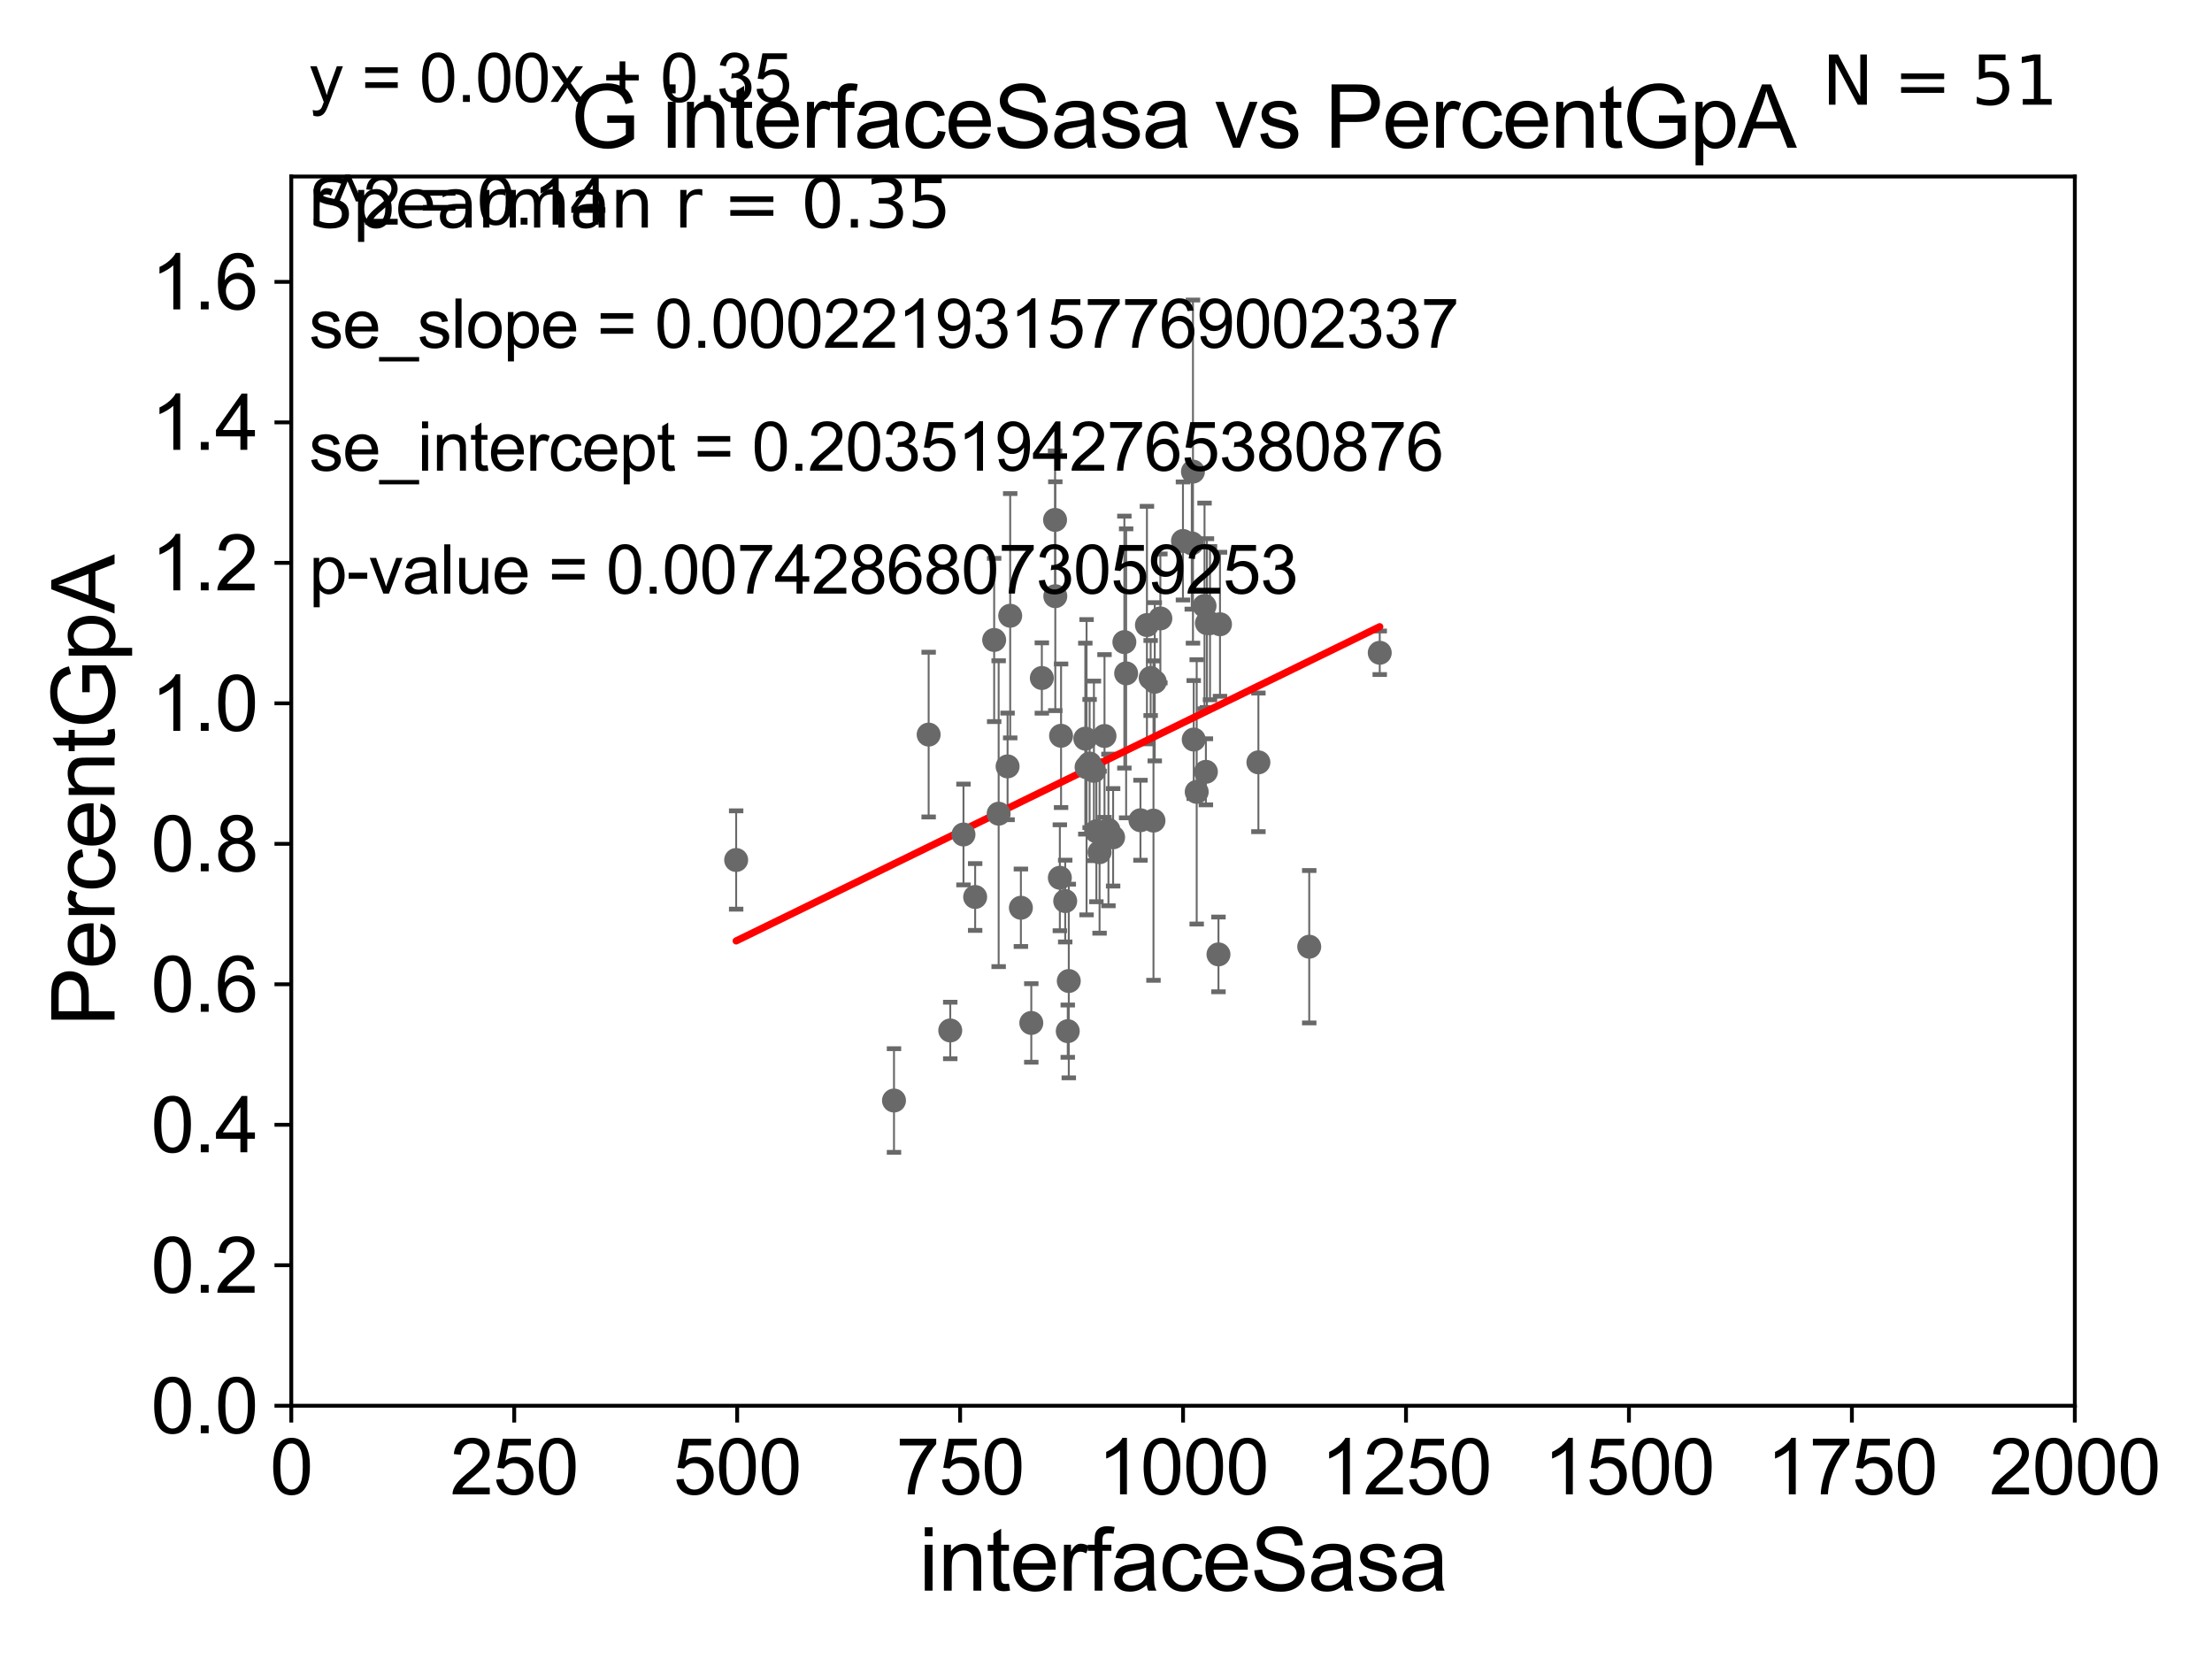 <?xml version="1.0" encoding="utf-8" standalone="no"?>
<!DOCTYPE svg PUBLIC "-//W3C//DTD SVG 1.1//EN"
  "http://www.w3.org/Graphics/SVG/1.1/DTD/svg11.dtd">
<svg xmlns:xlink="http://www.w3.org/1999/xlink" width="460.8pt" height="345.6pt" viewBox="0 0 460.8 345.6" xmlns="http://www.w3.org/2000/svg" version="1.1">
 <defs>
  <style type="text/css">*{stroke-linejoin: round; stroke-linecap: butt}</style>
 </defs>
 <g id="figure_1">
  <g id="patch_1">
   <path d="M 0 345.6 
L 460.8 345.6 
L 460.8 0 
L 0 0 
z
" style="fill: #ffffff"/>
  </g>
  <g id="axes_1">
   <g id="patch_2">
    <path d="M 60.68 292.84 
L 432.225 292.84 
L 432.225 36.775 
L 60.68 36.775 
z
" style="fill: #ffffff"/>
   </g>
   <g id="PathCollection_1">
    <defs>
     <path id="mdee4fa3a4c" d="M 0 1.118 
C 0.297 1.118 0.581 1 0.791 0.791 
C 1 0.581 1.118 0.297 1.118 0 
C 1.118 -0.297 1 -0.581 0.791 -0.791 
C 0.581 -1 0.297 -1.118 0 -1.118 
C -0.297 -1.118 -0.581 -1 -0.791 -0.791 
C -1 -0.581 -1.118 -0.297 -1.118 0 
C -1.118 0.297 -1 0.581 -0.791 0.791 
C -0.581 1 -0.297 1.118 0 1.118 
z
" style="stroke: #696969"/>
    </defs>
    <g clip-path="url(#pc949f49468)">
     <use xlink:href="#mdee4fa3a4c" x="239.702" y="141.24" style="fill: #696969; stroke: #696969"/>
     <use xlink:href="#mdee4fa3a4c" x="246.432" y="112.694" style="fill: #696969; stroke: #696969"/>
     <use xlink:href="#mdee4fa3a4c" x="200.71" y="173.84" style="fill: #696969; stroke: #696969"/>
     <use xlink:href="#mdee4fa3a4c" x="221.903" y="187.708" style="fill: #696969; stroke: #696969"/>
     <use xlink:href="#mdee4fa3a4c" x="197.953" y="214.664" style="fill: #696969; stroke: #696969"/>
     <use xlink:href="#mdee4fa3a4c" x="219.839" y="124.199" style="fill: #696969; stroke: #696969"/>
     <use xlink:href="#mdee4fa3a4c" x="227.883" y="160.586" style="fill: #696969; stroke: #696969"/>
     <use xlink:href="#mdee4fa3a4c" x="220.786" y="182.855" style="fill: #696969; stroke: #696969"/>
     <use xlink:href="#mdee4fa3a4c" x="251.21" y="160.782" style="fill: #696969; stroke: #696969"/>
     <use xlink:href="#mdee4fa3a4c" x="226.987" y="159.059" style="fill: #696969; stroke: #696969"/>
     <use xlink:href="#mdee4fa3a4c" x="209.898" y="159.655" style="fill: #696969; stroke: #696969"/>
     <use xlink:href="#mdee4fa3a4c" x="221.039" y="153.276" style="fill: #696969; stroke: #696969"/>
     <use xlink:href="#mdee4fa3a4c" x="203.143" y="186.859" style="fill: #696969; stroke: #696969"/>
     <use xlink:href="#mdee4fa3a4c" x="208.038" y="169.507" style="fill: #696969; stroke: #696969"/>
     <use xlink:href="#mdee4fa3a4c" x="240.292" y="170.946" style="fill: #696969; stroke: #696969"/>
     <use xlink:href="#mdee4fa3a4c" x="231.882" y="174.428" style="fill: #696969; stroke: #696969"/>
     <use xlink:href="#mdee4fa3a4c" x="272.737" y="197.218" style="fill: #696969; stroke: #696969"/>
     <use xlink:href="#mdee4fa3a4c" x="253.831" y="198.817" style="fill: #696969; stroke: #696969"/>
     <use xlink:href="#mdee4fa3a4c" x="226.09" y="153.873" style="fill: #696969; stroke: #696969"/>
     <use xlink:href="#mdee4fa3a4c" x="186.236" y="229.259" style="fill: #696969; stroke: #696969"/>
     <use xlink:href="#mdee4fa3a4c" x="230.909" y="172.893" style="fill: #696969; stroke: #696969"/>
     <use xlink:href="#mdee4fa3a4c" x="207.104" y="133.316" style="fill: #696969; stroke: #696969"/>
     <use xlink:href="#mdee4fa3a4c" x="193.455" y="153.029" style="fill: #696969; stroke: #696969"/>
     <use xlink:href="#mdee4fa3a4c" x="222.648" y="204.363" style="fill: #696969; stroke: #696969"/>
     <use xlink:href="#mdee4fa3a4c" x="287.426" y="135.984" style="fill: #696969; stroke: #696969"/>
     <use xlink:href="#mdee4fa3a4c" x="214.838" y="213.098" style="fill: #696969; stroke: #696969"/>
     <use xlink:href="#mdee4fa3a4c" x="241.726" y="128.83" style="fill: #696969; stroke: #696969"/>
     <use xlink:href="#mdee4fa3a4c" x="238.927" y="130.211" style="fill: #696969; stroke: #696969"/>
     <use xlink:href="#mdee4fa3a4c" x="262.15" y="158.81" style="fill: #696969; stroke: #696969"/>
     <use xlink:href="#mdee4fa3a4c" x="250.926" y="126.225" style="fill: #696969; stroke: #696969"/>
     <use xlink:href="#mdee4fa3a4c" x="217.034" y="141.241" style="fill: #696969; stroke: #696969"/>
     <use xlink:href="#mdee4fa3a4c" x="248.674" y="154.059" style="fill: #696969; stroke: #696969"/>
     <use xlink:href="#mdee4fa3a4c" x="248.267" y="113.195" style="fill: #696969; stroke: #696969"/>
     <use xlink:href="#mdee4fa3a4c" x="254.149" y="130.045" style="fill: #696969; stroke: #696969"/>
     <use xlink:href="#mdee4fa3a4c" x="219.79" y="108.307" style="fill: #696969; stroke: #696969"/>
     <use xlink:href="#mdee4fa3a4c" x="229.06" y="177.53" style="fill: #696969; stroke: #696969"/>
     <use xlink:href="#mdee4fa3a4c" x="237.578" y="170.873" style="fill: #696969; stroke: #696969"/>
     <use xlink:href="#mdee4fa3a4c" x="210.444" y="128.271" style="fill: #696969; stroke: #696969"/>
     <use xlink:href="#mdee4fa3a4c" x="249.295" y="164.96" style="fill: #696969; stroke: #696969"/>
     <use xlink:href="#mdee4fa3a4c" x="251.426" y="129.809" style="fill: #696969; stroke: #696969"/>
     <use xlink:href="#mdee4fa3a4c" x="153.356" y="179.153" style="fill: #696969; stroke: #696969"/>
     <use xlink:href="#mdee4fa3a4c" x="228.395" y="173.16" style="fill: #696969; stroke: #696969"/>
     <use xlink:href="#mdee4fa3a4c" x="222.434" y="214.811" style="fill: #696969; stroke: #696969"/>
     <use xlink:href="#mdee4fa3a4c" x="248.516" y="98.244" style="fill: #696969; stroke: #696969"/>
     <use xlink:href="#mdee4fa3a4c" x="226.352" y="159.824" style="fill: #696969; stroke: #696969"/>
     <use xlink:href="#mdee4fa3a4c" x="234.595" y="140.27" style="fill: #696969; stroke: #696969"/>
     <use xlink:href="#mdee4fa3a4c" x="212.67" y="189.101" style="fill: #696969; stroke: #696969"/>
     <use xlink:href="#mdee4fa3a4c" x="240.556" y="142.026" style="fill: #696969; stroke: #696969"/>
     <use xlink:href="#mdee4fa3a4c" x="230.088" y="153.321" style="fill: #696969; stroke: #696969"/>
     <use xlink:href="#mdee4fa3a4c" x="234.227" y="133.761" style="fill: #696969; stroke: #696969"/>
     <use xlink:href="#mdee4fa3a4c" x="252.067" y="129.815" style="fill: #696969; stroke: #696969"/>
    </g>
   </g>
   <g id="matplotlib.axis_1">
    <g id="xtick_1">
     <g id="line2d_1">
      <defs>
       <path id="m7299e97282" d="M 0 0 
L 0 3.5 
" style="stroke: #000000; stroke-width: 0.8"/>
      </defs>
      <g>
       <use xlink:href="#m7299e97282" x="60.68" y="292.84" style="stroke: #000000; stroke-width: 0.8"/>
      </g>
     </g>
     <g id="text_1">
      <!-- 0 -->
      <g transform="translate(56.231 311.293)scale(0.16 -0.16)">
       <defs>
        <path id="ArialMT-30" d="M 266 2259 
Q 266 3072 433 3567 
Q 600 4063 929 4331 
Q 1259 4600 1759 4600 
Q 2128 4600 2406 4451 
Q 2684 4303 2865 4023 
Q 3047 3744 3150 3342 
Q 3253 2941 3253 2259 
Q 3253 1453 3087 958 
Q 2922 463 2592 192 
Q 2263 -78 1759 -78 
Q 1097 -78 719 397 
Q 266 969 266 2259 
z
M 844 2259 
Q 844 1131 1108 757 
Q 1372 384 1759 384 
Q 2147 384 2411 759 
Q 2675 1134 2675 2259 
Q 2675 3391 2411 3762 
Q 2147 4134 1753 4134 
Q 1366 4134 1134 3806 
Q 844 3388 844 2259 
z
" transform="scale(0.016)"/>
       </defs>
       <use xlink:href="#ArialMT-30"/>
      </g>
     </g>
    </g>
    <g id="xtick_2">
     <g id="line2d_2">
      <g>
       <use xlink:href="#m7299e97282" x="107.123" y="292.84" style="stroke: #000000; stroke-width: 0.8"/>
      </g>
     </g>
     <g id="text_2">
      <!-- 250 -->
      <g transform="translate(93.777 311.293)scale(0.16 -0.16)">
       <defs>
        <path id="ArialMT-32" d="M 3222 541 
L 3222 0 
L 194 0 
Q 188 203 259 391 
Q 375 700 629 1000 
Q 884 1300 1366 1694 
Q 2113 2306 2375 2664 
Q 2638 3022 2638 3341 
Q 2638 3675 2398 3904 
Q 2159 4134 1775 4134 
Q 1369 4134 1125 3890 
Q 881 3647 878 3216 
L 300 3275 
Q 359 3922 746 4261 
Q 1134 4600 1788 4600 
Q 2447 4600 2831 4234 
Q 3216 3869 3216 3328 
Q 3216 3053 3103 2787 
Q 2991 2522 2730 2228 
Q 2469 1934 1863 1422 
Q 1356 997 1212 845 
Q 1069 694 975 541 
L 3222 541 
z
" transform="scale(0.016)"/>
        <path id="ArialMT-35" d="M 266 1200 
L 856 1250 
Q 922 819 1161 601 
Q 1400 384 1738 384 
Q 2144 384 2425 690 
Q 2706 997 2706 1503 
Q 2706 1984 2436 2262 
Q 2166 2541 1728 2541 
Q 1456 2541 1237 2417 
Q 1019 2294 894 2097 
L 366 2166 
L 809 4519 
L 3088 4519 
L 3088 3981 
L 1259 3981 
L 1013 2750 
Q 1425 3038 1878 3038 
Q 2478 3038 2890 2622 
Q 3303 2206 3303 1553 
Q 3303 931 2941 478 
Q 2500 -78 1738 -78 
Q 1113 -78 717 272 
Q 322 622 266 1200 
z
" transform="scale(0.016)"/>
       </defs>
       <use xlink:href="#ArialMT-32"/>
       <use xlink:href="#ArialMT-35" x="55.615"/>
       <use xlink:href="#ArialMT-30" x="111.23"/>
      </g>
     </g>
    </g>
    <g id="xtick_3">
     <g id="line2d_3">
      <g>
       <use xlink:href="#m7299e97282" x="153.566" y="292.84" style="stroke: #000000; stroke-width: 0.8"/>
      </g>
     </g>
     <g id="text_3">
      <!-- 500 -->
      <g transform="translate(140.22 311.293)scale(0.16 -0.16)">
       <use xlink:href="#ArialMT-35"/>
       <use xlink:href="#ArialMT-30" x="55.615"/>
       <use xlink:href="#ArialMT-30" x="111.23"/>
      </g>
     </g>
    </g>
    <g id="xtick_4">
     <g id="line2d_4">
      <g>
       <use xlink:href="#m7299e97282" x="200.009" y="292.84" style="stroke: #000000; stroke-width: 0.8"/>
      </g>
     </g>
     <g id="text_4">
      <!-- 750 -->
      <g transform="translate(186.663 311.293)scale(0.16 -0.16)">
       <defs>
        <path id="ArialMT-37" d="M 303 3981 
L 303 4522 
L 3269 4522 
L 3269 4084 
Q 2831 3619 2401 2847 
Q 1972 2075 1738 1259 
Q 1569 684 1522 0 
L 944 0 
Q 953 541 1156 1306 
Q 1359 2072 1739 2783 
Q 2119 3494 2547 3981 
L 303 3981 
z
" transform="scale(0.016)"/>
       </defs>
       <use xlink:href="#ArialMT-37"/>
       <use xlink:href="#ArialMT-35" x="55.615"/>
       <use xlink:href="#ArialMT-30" x="111.23"/>
      </g>
     </g>
    </g>
    <g id="xtick_5">
     <g id="line2d_5">
      <g>
       <use xlink:href="#m7299e97282" x="246.452" y="292.84" style="stroke: #000000; stroke-width: 0.8"/>
      </g>
     </g>
     <g id="text_5">
      <!-- 1000 -->
      <g transform="translate(228.657 311.293)scale(0.16 -0.16)">
       <defs>
        <path id="ArialMT-31" d="M 2384 0 
L 1822 0 
L 1822 3584 
Q 1619 3391 1289 3197 
Q 959 3003 697 2906 
L 697 3450 
Q 1169 3672 1522 3987 
Q 1875 4303 2022 4600 
L 2384 4600 
L 2384 0 
z
" transform="scale(0.016)"/>
       </defs>
       <use xlink:href="#ArialMT-31"/>
       <use xlink:href="#ArialMT-30" x="55.615"/>
       <use xlink:href="#ArialMT-30" x="111.23"/>
       <use xlink:href="#ArialMT-30" x="166.846"/>
      </g>
     </g>
    </g>
    <g id="xtick_6">
     <g id="line2d_6">
      <g>
       <use xlink:href="#m7299e97282" x="292.896" y="292.84" style="stroke: #000000; stroke-width: 0.8"/>
      </g>
     </g>
     <g id="text_6">
      <!-- 1250 -->
      <g transform="translate(275.101 311.293)scale(0.16 -0.16)">
       <use xlink:href="#ArialMT-31"/>
       <use xlink:href="#ArialMT-32" x="55.615"/>
       <use xlink:href="#ArialMT-35" x="111.23"/>
       <use xlink:href="#ArialMT-30" x="166.846"/>
      </g>
     </g>
    </g>
    <g id="xtick_7">
     <g id="line2d_7">
      <g>
       <use xlink:href="#m7299e97282" x="339.339" y="292.84" style="stroke: #000000; stroke-width: 0.8"/>
      </g>
     </g>
     <g id="text_7">
      <!-- 1500 -->
      <g transform="translate(321.544 311.293)scale(0.16 -0.16)">
       <use xlink:href="#ArialMT-31"/>
       <use xlink:href="#ArialMT-35" x="55.615"/>
       <use xlink:href="#ArialMT-30" x="111.23"/>
       <use xlink:href="#ArialMT-30" x="166.846"/>
      </g>
     </g>
    </g>
    <g id="xtick_8">
     <g id="line2d_8">
      <g>
       <use xlink:href="#m7299e97282" x="385.782" y="292.84" style="stroke: #000000; stroke-width: 0.8"/>
      </g>
     </g>
     <g id="text_8">
      <!-- 1750 -->
      <g transform="translate(367.987 311.293)scale(0.16 -0.16)">
       <use xlink:href="#ArialMT-31"/>
       <use xlink:href="#ArialMT-37" x="55.615"/>
       <use xlink:href="#ArialMT-35" x="111.23"/>
       <use xlink:href="#ArialMT-30" x="166.846"/>
      </g>
     </g>
    </g>
    <g id="xtick_9">
     <g id="line2d_9">
      <g>
       <use xlink:href="#m7299e97282" x="432.225" y="292.84" style="stroke: #000000; stroke-width: 0.8"/>
      </g>
     </g>
     <g id="text_9">
      <!-- 2000 -->
      <g transform="translate(414.43 311.293)scale(0.16 -0.16)">
       <use xlink:href="#ArialMT-32"/>
       <use xlink:href="#ArialMT-30" x="55.615"/>
       <use xlink:href="#ArialMT-30" x="111.23"/>
       <use xlink:href="#ArialMT-30" x="166.846"/>
      </g>
     </g>
    </g>
    <g id="text_10">
     <!-- interfaceSasa -->
     <g transform="translate(191.423 331.357)scale(0.18 -0.18)">
      <defs>
       <path id="ArialMT-69" d="M 425 3934 
L 425 4581 
L 988 4581 
L 988 3934 
L 425 3934 
z
M 425 0 
L 425 3319 
L 988 3319 
L 988 0 
L 425 0 
z
" transform="scale(0.016)"/>
       <path id="ArialMT-6e" d="M 422 0 
L 422 3319 
L 928 3319 
L 928 2847 
Q 1294 3394 1984 3394 
Q 2284 3394 2536 3286 
Q 2788 3178 2913 3003 
Q 3038 2828 3088 2588 
Q 3119 2431 3119 2041 
L 3119 0 
L 2556 0 
L 2556 2019 
Q 2556 2363 2490 2533 
Q 2425 2703 2258 2804 
Q 2091 2906 1866 2906 
Q 1506 2906 1245 2678 
Q 984 2450 984 1813 
L 984 0 
L 422 0 
z
" transform="scale(0.016)"/>
       <path id="ArialMT-74" d="M 1650 503 
L 1731 6 
Q 1494 -44 1306 -44 
Q 1000 -44 831 53 
Q 663 150 594 308 
Q 525 466 525 972 
L 525 2881 
L 113 2881 
L 113 3319 
L 525 3319 
L 525 4141 
L 1084 4478 
L 1084 3319 
L 1650 3319 
L 1650 2881 
L 1084 2881 
L 1084 941 
Q 1084 700 1114 631 
Q 1144 563 1211 522 
Q 1278 481 1403 481 
Q 1497 481 1650 503 
z
" transform="scale(0.016)"/>
       <path id="ArialMT-65" d="M 2694 1069 
L 3275 997 
Q 3138 488 2766 206 
Q 2394 -75 1816 -75 
Q 1088 -75 661 373 
Q 234 822 234 1631 
Q 234 2469 665 2931 
Q 1097 3394 1784 3394 
Q 2450 3394 2872 2941 
Q 3294 2488 3294 1666 
Q 3294 1616 3291 1516 
L 816 1516 
Q 847 969 1125 678 
Q 1403 388 1819 388 
Q 2128 388 2347 550 
Q 2566 713 2694 1069 
z
M 847 1978 
L 2700 1978 
Q 2663 2397 2488 2606 
Q 2219 2931 1791 2931 
Q 1403 2931 1139 2672 
Q 875 2413 847 1978 
z
" transform="scale(0.016)"/>
       <path id="ArialMT-72" d="M 416 0 
L 416 3319 
L 922 3319 
L 922 2816 
Q 1116 3169 1280 3281 
Q 1444 3394 1641 3394 
Q 1925 3394 2219 3213 
L 2025 2691 
Q 1819 2813 1613 2813 
Q 1428 2813 1281 2702 
Q 1134 2591 1072 2394 
Q 978 2094 978 1738 
L 978 0 
L 416 0 
z
" transform="scale(0.016)"/>
       <path id="ArialMT-66" d="M 556 0 
L 556 2881 
L 59 2881 
L 59 3319 
L 556 3319 
L 556 3672 
Q 556 4006 616 4169 
Q 697 4388 901 4523 
Q 1106 4659 1475 4659 
Q 1713 4659 2000 4603 
L 1916 4113 
Q 1741 4144 1584 4144 
Q 1328 4144 1222 4034 
Q 1116 3925 1116 3625 
L 1116 3319 
L 1763 3319 
L 1763 2881 
L 1116 2881 
L 1116 0 
L 556 0 
z
" transform="scale(0.016)"/>
       <path id="ArialMT-61" d="M 2588 409 
Q 2275 144 1986 34 
Q 1697 -75 1366 -75 
Q 819 -75 525 192 
Q 231 459 231 875 
Q 231 1119 342 1320 
Q 453 1522 633 1644 
Q 813 1766 1038 1828 
Q 1203 1872 1538 1913 
Q 2219 1994 2541 2106 
Q 2544 2222 2544 2253 
Q 2544 2597 2384 2738 
Q 2169 2928 1744 2928 
Q 1347 2928 1158 2789 
Q 969 2650 878 2297 
L 328 2372 
Q 403 2725 575 2942 
Q 747 3159 1072 3276 
Q 1397 3394 1825 3394 
Q 2250 3394 2515 3294 
Q 2781 3194 2906 3042 
Q 3031 2891 3081 2659 
Q 3109 2516 3109 2141 
L 3109 1391 
Q 3109 606 3145 398 
Q 3181 191 3288 0 
L 2700 0 
Q 2613 175 2588 409 
z
M 2541 1666 
Q 2234 1541 1622 1453 
Q 1275 1403 1131 1340 
Q 988 1278 909 1158 
Q 831 1038 831 891 
Q 831 666 1001 516 
Q 1172 366 1500 366 
Q 1825 366 2078 508 
Q 2331 650 2450 897 
Q 2541 1088 2541 1459 
L 2541 1666 
z
" transform="scale(0.016)"/>
       <path id="ArialMT-63" d="M 2588 1216 
L 3141 1144 
Q 3050 572 2676 248 
Q 2303 -75 1759 -75 
Q 1078 -75 664 370 
Q 250 816 250 1647 
Q 250 2184 428 2587 
Q 606 2991 970 3192 
Q 1334 3394 1763 3394 
Q 2303 3394 2647 3120 
Q 2991 2847 3088 2344 
L 2541 2259 
Q 2463 2594 2264 2762 
Q 2066 2931 1784 2931 
Q 1359 2931 1093 2626 
Q 828 2322 828 1663 
Q 828 994 1084 691 
Q 1341 388 1753 388 
Q 2084 388 2306 591 
Q 2528 794 2588 1216 
z
" transform="scale(0.016)"/>
       <path id="ArialMT-53" d="M 288 1472 
L 859 1522 
Q 900 1178 1048 958 
Q 1197 738 1509 602 
Q 1822 466 2213 466 
Q 2559 466 2825 569 
Q 3091 672 3220 851 
Q 3350 1031 3350 1244 
Q 3350 1459 3225 1620 
Q 3100 1781 2813 1891 
Q 2628 1963 1997 2114 
Q 1366 2266 1113 2400 
Q 784 2572 623 2826 
Q 463 3081 463 3397 
Q 463 3744 659 4045 
Q 856 4347 1234 4503 
Q 1613 4659 2075 4659 
Q 2584 4659 2973 4495 
Q 3363 4331 3572 4012 
Q 3781 3694 3797 3291 
L 3216 3247 
Q 3169 3681 2898 3903 
Q 2628 4125 2100 4125 
Q 1550 4125 1298 3923 
Q 1047 3722 1047 3438 
Q 1047 3191 1225 3031 
Q 1400 2872 2139 2705 
Q 2878 2538 3153 2413 
Q 3553 2228 3743 1945 
Q 3934 1663 3934 1294 
Q 3934 928 3725 604 
Q 3516 281 3123 101 
Q 2731 -78 2241 -78 
Q 1619 -78 1198 103 
Q 778 284 539 648 
Q 300 1013 288 1472 
z
" transform="scale(0.016)"/>
       <path id="ArialMT-73" d="M 197 991 
L 753 1078 
Q 800 744 1014 566 
Q 1228 388 1613 388 
Q 2000 388 2187 545 
Q 2375 703 2375 916 
Q 2375 1106 2209 1216 
Q 2094 1291 1634 1406 
Q 1016 1563 777 1677 
Q 538 1791 414 1992 
Q 291 2194 291 2438 
Q 291 2659 392 2848 
Q 494 3038 669 3163 
Q 800 3259 1026 3326 
Q 1253 3394 1513 3394 
Q 1903 3394 2198 3281 
Q 2494 3169 2634 2976 
Q 2775 2784 2828 2463 
L 2278 2388 
Q 2241 2644 2061 2787 
Q 1881 2931 1553 2931 
Q 1166 2931 1000 2803 
Q 834 2675 834 2503 
Q 834 2394 903 2306 
Q 972 2216 1119 2156 
Q 1203 2125 1616 2013 
Q 2213 1853 2448 1751 
Q 2684 1650 2818 1456 
Q 2953 1263 2953 975 
Q 2953 694 2789 445 
Q 2625 197 2315 61 
Q 2006 -75 1616 -75 
Q 969 -75 630 194 
Q 291 463 197 991 
z
" transform="scale(0.016)"/>
      </defs>
      <use xlink:href="#ArialMT-69"/>
      <use xlink:href="#ArialMT-6e" x="22.217"/>
      <use xlink:href="#ArialMT-74" x="77.832"/>
      <use xlink:href="#ArialMT-65" x="105.615"/>
      <use xlink:href="#ArialMT-72" x="161.23"/>
      <use xlink:href="#ArialMT-66" x="194.531"/>
      <use xlink:href="#ArialMT-61" x="222.314"/>
      <use xlink:href="#ArialMT-63" x="277.93"/>
      <use xlink:href="#ArialMT-65" x="327.93"/>
      <use xlink:href="#ArialMT-53" x="383.545"/>
      <use xlink:href="#ArialMT-61" x="450.244"/>
      <use xlink:href="#ArialMT-73" x="505.859"/>
      <use xlink:href="#ArialMT-61" x="555.859"/>
     </g>
    </g>
   </g>
   <g id="matplotlib.axis_2">
    <g id="ytick_1">
     <g id="line2d_10">
      <defs>
       <path id="m1b9a943e7a" d="M 0 0 
L -3.5 0 
" style="stroke: #000000; stroke-width: 0.8"/>
      </defs>
      <g>
       <use xlink:href="#m1b9a943e7a" x="60.68" y="292.84" style="stroke: #000000; stroke-width: 0.8"/>
      </g>
     </g>
     <g id="text_11">
      <!-- 0.0 -->
      <g transform="translate(31.44 298.566)scale(0.16 -0.16)">
       <defs>
        <path id="ArialMT-2e" d="M 581 0 
L 581 641 
L 1222 641 
L 1222 0 
L 581 0 
z
" transform="scale(0.016)"/>
       </defs>
       <use xlink:href="#ArialMT-30"/>
       <use xlink:href="#ArialMT-2e" x="55.615"/>
       <use xlink:href="#ArialMT-30" x="83.398"/>
      </g>
     </g>
    </g>
    <g id="ytick_2">
     <g id="line2d_11">
      <g>
       <use xlink:href="#m1b9a943e7a" x="60.68" y="263.575" style="stroke: #000000; stroke-width: 0.8"/>
      </g>
     </g>
     <g id="text_12">
      <!-- 0.2 -->
      <g transform="translate(31.44 269.302)scale(0.16 -0.16)">
       <use xlink:href="#ArialMT-30"/>
       <use xlink:href="#ArialMT-2e" x="55.615"/>
       <use xlink:href="#ArialMT-32" x="83.398"/>
      </g>
     </g>
    </g>
    <g id="ytick_3">
     <g id="line2d_12">
      <g>
       <use xlink:href="#m1b9a943e7a" x="60.68" y="234.311" style="stroke: #000000; stroke-width: 0.8"/>
      </g>
     </g>
     <g id="text_13">
      <!-- 0.4 -->
      <g transform="translate(31.44 240.037)scale(0.16 -0.16)">
       <defs>
        <path id="ArialMT-34" d="M 2069 0 
L 2069 1097 
L 81 1097 
L 81 1613 
L 2172 4581 
L 2631 4581 
L 2631 1613 
L 3250 1613 
L 3250 1097 
L 2631 1097 
L 2631 0 
L 2069 0 
z
M 2069 1613 
L 2069 3678 
L 634 1613 
L 2069 1613 
z
" transform="scale(0.016)"/>
       </defs>
       <use xlink:href="#ArialMT-30"/>
       <use xlink:href="#ArialMT-2e" x="55.615"/>
       <use xlink:href="#ArialMT-34" x="83.398"/>
      </g>
     </g>
    </g>
    <g id="ytick_4">
     <g id="line2d_13">
      <g>
       <use xlink:href="#m1b9a943e7a" x="60.68" y="205.046" style="stroke: #000000; stroke-width: 0.8"/>
      </g>
     </g>
     <g id="text_14">
      <!-- 0.6 -->
      <g transform="translate(31.44 210.772)scale(0.16 -0.16)">
       <defs>
        <path id="ArialMT-36" d="M 3184 3459 
L 2625 3416 
Q 2550 3747 2413 3897 
Q 2184 4138 1850 4138 
Q 1581 4138 1378 3988 
Q 1113 3794 959 3422 
Q 806 3050 800 2363 
Q 1003 2672 1297 2822 
Q 1591 2972 1913 2972 
Q 2475 2972 2870 2558 
Q 3266 2144 3266 1488 
Q 3266 1056 3080 686 
Q 2894 316 2569 119 
Q 2244 -78 1831 -78 
Q 1128 -78 684 439 
Q 241 956 241 2144 
Q 241 3472 731 4075 
Q 1159 4600 1884 4600 
Q 2425 4600 2770 4297 
Q 3116 3994 3184 3459 
z
M 888 1484 
Q 888 1194 1011 928 
Q 1134 663 1356 523 
Q 1578 384 1822 384 
Q 2178 384 2434 671 
Q 2691 959 2691 1453 
Q 2691 1928 2437 2201 
Q 2184 2475 1800 2475 
Q 1419 2475 1153 2201 
Q 888 1928 888 1484 
z
" transform="scale(0.016)"/>
       </defs>
       <use xlink:href="#ArialMT-30"/>
       <use xlink:href="#ArialMT-2e" x="55.615"/>
       <use xlink:href="#ArialMT-36" x="83.398"/>
      </g>
     </g>
    </g>
    <g id="ytick_5">
     <g id="line2d_14">
      <g>
       <use xlink:href="#m1b9a943e7a" x="60.68" y="175.782" style="stroke: #000000; stroke-width: 0.8"/>
      </g>
     </g>
     <g id="text_15">
      <!-- 0.8 -->
      <g transform="translate(31.44 181.508)scale(0.16 -0.16)">
       <defs>
        <path id="ArialMT-38" d="M 1131 2484 
Q 781 2613 612 2850 
Q 444 3088 444 3419 
Q 444 3919 803 4259 
Q 1163 4600 1759 4600 
Q 2359 4600 2725 4251 
Q 3091 3903 3091 3403 
Q 3091 3084 2923 2848 
Q 2756 2613 2416 2484 
Q 2838 2347 3058 2040 
Q 3278 1734 3278 1309 
Q 3278 722 2862 322 
Q 2447 -78 1769 -78 
Q 1091 -78 675 323 
Q 259 725 259 1325 
Q 259 1772 486 2073 
Q 713 2375 1131 2484 
z
M 1019 3438 
Q 1019 3113 1228 2906 
Q 1438 2700 1772 2700 
Q 2097 2700 2305 2904 
Q 2513 3109 2513 3406 
Q 2513 3716 2298 3927 
Q 2084 4138 1766 4138 
Q 1444 4138 1231 3931 
Q 1019 3725 1019 3438 
z
M 838 1322 
Q 838 1081 952 856 
Q 1066 631 1291 507 
Q 1516 384 1775 384 
Q 2178 384 2440 643 
Q 2703 903 2703 1303 
Q 2703 1709 2433 1975 
Q 2163 2241 1756 2241 
Q 1359 2241 1098 1978 
Q 838 1716 838 1322 
z
" transform="scale(0.016)"/>
       </defs>
       <use xlink:href="#ArialMT-30"/>
       <use xlink:href="#ArialMT-2e" x="55.615"/>
       <use xlink:href="#ArialMT-38" x="83.398"/>
      </g>
     </g>
    </g>
    <g id="ytick_6">
     <g id="line2d_15">
      <g>
       <use xlink:href="#m1b9a943e7a" x="60.68" y="146.517" style="stroke: #000000; stroke-width: 0.8"/>
      </g>
     </g>
     <g id="text_16">
      <!-- 1.0 -->
      <g transform="translate(31.44 152.243)scale(0.16 -0.16)">
       <use xlink:href="#ArialMT-31"/>
       <use xlink:href="#ArialMT-2e" x="55.615"/>
       <use xlink:href="#ArialMT-30" x="83.398"/>
      </g>
     </g>
    </g>
    <g id="ytick_7">
     <g id="line2d_16">
      <g>
       <use xlink:href="#m1b9a943e7a" x="60.68" y="117.252" style="stroke: #000000; stroke-width: 0.8"/>
      </g>
     </g>
     <g id="text_17">
      <!-- 1.2 -->
      <g transform="translate(31.44 122.979)scale(0.16 -0.16)">
       <use xlink:href="#ArialMT-31"/>
       <use xlink:href="#ArialMT-2e" x="55.615"/>
       <use xlink:href="#ArialMT-32" x="83.398"/>
      </g>
     </g>
    </g>
    <g id="ytick_8">
     <g id="line2d_17">
      <g>
       <use xlink:href="#m1b9a943e7a" x="60.68" y="87.988" style="stroke: #000000; stroke-width: 0.8"/>
      </g>
     </g>
     <g id="text_18">
      <!-- 1.4 -->
      <g transform="translate(31.44 93.714)scale(0.16 -0.16)">
       <use xlink:href="#ArialMT-31"/>
       <use xlink:href="#ArialMT-2e" x="55.615"/>
       <use xlink:href="#ArialMT-34" x="83.398"/>
      </g>
     </g>
    </g>
    <g id="ytick_9">
     <g id="line2d_18">
      <g>
       <use xlink:href="#m1b9a943e7a" x="60.68" y="58.723" style="stroke: #000000; stroke-width: 0.8"/>
      </g>
     </g>
     <g id="text_19">
      <!-- 1.6 -->
      <g transform="translate(31.44 64.45)scale(0.16 -0.16)">
       <use xlink:href="#ArialMT-31"/>
       <use xlink:href="#ArialMT-2e" x="55.615"/>
       <use xlink:href="#ArialMT-36" x="83.398"/>
      </g>
     </g>
    </g>
    <g id="text_20">
     <!-- PercentGpA -->
     <g transform="translate(23.863 213.831)rotate(-90)scale(0.18 -0.18)">
      <defs>
       <path id="ArialMT-50" d="M 494 0 
L 494 4581 
L 2222 4581 
Q 2678 4581 2919 4538 
Q 3256 4481 3484 4323 
Q 3713 4166 3852 3881 
Q 3991 3597 3991 3256 
Q 3991 2672 3619 2267 
Q 3247 1863 2275 1863 
L 1100 1863 
L 1100 0 
L 494 0 
z
M 1100 2403 
L 2284 2403 
Q 2872 2403 3119 2622 
Q 3366 2841 3366 3238 
Q 3366 3525 3220 3729 
Q 3075 3934 2838 4000 
Q 2684 4041 2272 4041 
L 1100 4041 
L 1100 2403 
z
" transform="scale(0.016)"/>
       <path id="ArialMT-47" d="M 2638 1797 
L 2638 2334 
L 4578 2338 
L 4578 638 
Q 4131 281 3656 101 
Q 3181 -78 2681 -78 
Q 2006 -78 1454 211 
Q 903 500 622 1047 
Q 341 1594 341 2269 
Q 341 2938 620 3517 
Q 900 4097 1425 4378 
Q 1950 4659 2634 4659 
Q 3131 4659 3532 4498 
Q 3934 4338 4162 4050 
Q 4391 3763 4509 3300 
L 3963 3150 
Q 3859 3500 3706 3700 
Q 3553 3900 3268 4020 
Q 2984 4141 2638 4141 
Q 2222 4141 1919 4014 
Q 1616 3888 1430 3681 
Q 1244 3475 1141 3228 
Q 966 2803 966 2306 
Q 966 1694 1177 1281 
Q 1388 869 1791 669 
Q 2194 469 2647 469 
Q 3041 469 3416 620 
Q 3791 772 3984 944 
L 3984 1797 
L 2638 1797 
z
" transform="scale(0.016)"/>
       <path id="ArialMT-70" d="M 422 -1272 
L 422 3319 
L 934 3319 
L 934 2888 
Q 1116 3141 1344 3267 
Q 1572 3394 1897 3394 
Q 2322 3394 2647 3175 
Q 2972 2956 3137 2557 
Q 3303 2159 3303 1684 
Q 3303 1175 3120 767 
Q 2938 359 2589 142 
Q 2241 -75 1856 -75 
Q 1575 -75 1351 44 
Q 1128 163 984 344 
L 984 -1272 
L 422 -1272 
z
M 931 1641 
Q 931 1000 1190 694 
Q 1450 388 1819 388 
Q 2194 388 2461 705 
Q 2728 1022 2728 1688 
Q 2728 2322 2467 2637 
Q 2206 2953 1844 2953 
Q 1484 2953 1207 2617 
Q 931 2281 931 1641 
z
" transform="scale(0.016)"/>
       <path id="ArialMT-41" d="M -9 0 
L 1750 4581 
L 2403 4581 
L 4278 0 
L 3588 0 
L 3053 1388 
L 1138 1388 
L 634 0 
L -9 0 
z
M 1313 1881 
L 2866 1881 
L 2388 3150 
Q 2169 3728 2063 4100 
Q 1975 3659 1816 3225 
L 1313 1881 
z
" transform="scale(0.016)"/>
      </defs>
      <use xlink:href="#ArialMT-50"/>
      <use xlink:href="#ArialMT-65" x="66.699"/>
      <use xlink:href="#ArialMT-72" x="122.314"/>
      <use xlink:href="#ArialMT-63" x="155.615"/>
      <use xlink:href="#ArialMT-65" x="205.615"/>
      <use xlink:href="#ArialMT-6e" x="261.23"/>
      <use xlink:href="#ArialMT-74" x="316.846"/>
      <use xlink:href="#ArialMT-47" x="344.629"/>
      <use xlink:href="#ArialMT-70" x="422.412"/>
      <use xlink:href="#ArialMT-41" x="478.027"/>
     </g>
    </g>
   </g>
   <g id="LineCollection_1">
    <path d="M 239.702 149.056 
L 239.702 133.425 
" clip-path="url(#pc949f49468)" style="fill: none; stroke: #696969; stroke-width: 0.4"/>
    <path d="M 246.432 124.987 
L 246.432 100.401 
" clip-path="url(#pc949f49468)" style="fill: none; stroke: #696969; stroke-width: 0.4"/>
    <path d="M 200.71 184.335 
L 200.71 163.345 
" clip-path="url(#pc949f49468)" style="fill: none; stroke: #696969; stroke-width: 0.4"/>
    <path d="M 221.903 196.225 
L 221.903 179.191 
" clip-path="url(#pc949f49468)" style="fill: none; stroke: #696969; stroke-width: 0.4"/>
    <path d="M 197.953 220.552 
L 197.953 208.777 
" clip-path="url(#pc949f49468)" style="fill: none; stroke: #696969; stroke-width: 0.4"/>
    <path d="M 219.839 148.034 
L 219.839 100.364 
" clip-path="url(#pc949f49468)" style="fill: none; stroke: #696969; stroke-width: 0.4"/>
    <path d="M 227.883 179.29 
L 227.883 141.882 
" clip-path="url(#pc949f49468)" style="fill: none; stroke: #696969; stroke-width: 0.4"/>
    <path d="M 220.786 193.889 
L 220.786 171.821 
" clip-path="url(#pc949f49468)" style="fill: none; stroke: #696969; stroke-width: 0.4"/>
    <path d="M 251.21 167.666 
L 251.21 153.898 
" clip-path="url(#pc949f49468)" style="fill: none; stroke: #696969; stroke-width: 0.4"/>
    <path d="M 226.987 172.405 
L 226.987 145.712 
" clip-path="url(#pc949f49468)" style="fill: none; stroke: #696969; stroke-width: 0.4"/>
    <path d="M 209.898 170.762 
L 209.898 148.549 
" clip-path="url(#pc949f49468)" style="fill: none; stroke: #696969; stroke-width: 0.4"/>
    <path d="M 221.039 168.229 
L 221.039 138.323 
" clip-path="url(#pc949f49468)" style="fill: none; stroke: #696969; stroke-width: 0.4"/>
    <path d="M 203.143 193.819 
L 203.143 179.899 
" clip-path="url(#pc949f49468)" style="fill: none; stroke: #696969; stroke-width: 0.4"/>
    <path d="M 208.038 201.362 
L 208.038 137.652 
" clip-path="url(#pc949f49468)" style="fill: none; stroke: #696969; stroke-width: 0.4"/>
    <path d="M 240.292 204.216 
L 240.292 137.675 
" clip-path="url(#pc949f49468)" style="fill: none; stroke: #696969; stroke-width: 0.4"/>
    <path d="M 231.882 184.578 
L 231.882 164.278 
" clip-path="url(#pc949f49468)" style="fill: none; stroke: #696969; stroke-width: 0.4"/>
    <path d="M 272.737 213.092 
L 272.737 181.345 
" clip-path="url(#pc949f49468)" style="fill: none; stroke: #696969; stroke-width: 0.4"/>
    <path d="M 253.831 206.602 
L 253.831 191.033 
" clip-path="url(#pc949f49468)" style="fill: none; stroke: #696969; stroke-width: 0.4"/>
    <path d="M 226.09 173.761 
L 226.09 133.985 
" clip-path="url(#pc949f49468)" style="fill: none; stroke: #696969; stroke-width: 0.4"/>
    <path d="M 186.236 240.051 
L 186.236 218.466 
" clip-path="url(#pc949f49468)" style="fill: none; stroke: #696969; stroke-width: 0.4"/>
    <path d="M 230.909 188.684 
L 230.909 157.102 
" clip-path="url(#pc949f49468)" style="fill: none; stroke: #696969; stroke-width: 0.4"/>
    <path d="M 207.104 150.319 
L 207.104 116.313 
" clip-path="url(#pc949f49468)" style="fill: none; stroke: #696969; stroke-width: 0.4"/>
    <path d="M 193.455 170.188 
L 193.455 135.87 
" clip-path="url(#pc949f49468)" style="fill: none; stroke: #696969; stroke-width: 0.4"/>
    <path d="M 222.648 224.535 
L 222.648 184.191 
" clip-path="url(#pc949f49468)" style="fill: none; stroke: #696969; stroke-width: 0.4"/>
    <path d="M 287.426 140.52 
L 287.426 131.448 
" clip-path="url(#pc949f49468)" style="fill: none; stroke: #696969; stroke-width: 0.4"/>
    <path d="M 214.838 221.275 
L 214.838 204.922 
" clip-path="url(#pc949f49468)" style="fill: none; stroke: #696969; stroke-width: 0.4"/>
    <path d="M 241.726 142.256 
L 241.726 115.404 
" clip-path="url(#pc949f49468)" style="fill: none; stroke: #696969; stroke-width: 0.4"/>
    <path d="M 238.927 154.95 
L 238.927 105.473 
" clip-path="url(#pc949f49468)" style="fill: none; stroke: #696969; stroke-width: 0.4"/>
    <path d="M 262.15 173.248 
L 262.15 144.373 
" clip-path="url(#pc949f49468)" style="fill: none; stroke: #696969; stroke-width: 0.4"/>
    <path d="M 250.926 147.644 
L 250.926 104.806 
" clip-path="url(#pc949f49468)" style="fill: none; stroke: #696969; stroke-width: 0.4"/>
    <path d="M 217.034 148.57 
L 217.034 133.913 
" clip-path="url(#pc949f49468)" style="fill: none; stroke: #696969; stroke-width: 0.4"/>
    <path d="M 248.674 166.344 
L 248.674 141.774 
" clip-path="url(#pc949f49468)" style="fill: none; stroke: #696969; stroke-width: 0.4"/>
    <path d="M 248.267 126.9 
L 248.267 99.49 
" clip-path="url(#pc949f49468)" style="fill: none; stroke: #696969; stroke-width: 0.4"/>
    <path d="M 254.149 145.04 
L 254.149 115.05 
" clip-path="url(#pc949f49468)" style="fill: none; stroke: #696969; stroke-width: 0.4"/>
    <path d="M 219.79 122.681 
L 219.79 93.933 
" clip-path="url(#pc949f49468)" style="fill: none; stroke: #696969; stroke-width: 0.4"/>
    <path d="M 229.06 194.397 
L 229.06 160.662 
" clip-path="url(#pc949f49468)" style="fill: none; stroke: #696969; stroke-width: 0.4"/>
    <path d="M 237.578 179.204 
L 237.578 162.542 
" clip-path="url(#pc949f49468)" style="fill: none; stroke: #696969; stroke-width: 0.4"/>
    <path d="M 210.444 153.721 
L 210.444 102.821 
" clip-path="url(#pc949f49468)" style="fill: none; stroke: #696969; stroke-width: 0.4"/>
    <path d="M 249.295 192.492 
L 249.295 137.428 
" clip-path="url(#pc949f49468)" style="fill: none; stroke: #696969; stroke-width: 0.4"/>
    <path d="M 251.426 147.398 
L 251.426 112.22 
" clip-path="url(#pc949f49468)" style="fill: none; stroke: #696969; stroke-width: 0.4"/>
    <path d="M 153.356 189.393 
L 153.356 168.912 
" clip-path="url(#pc949f49468)" style="fill: none; stroke: #696969; stroke-width: 0.4"/>
    <path d="M 228.395 187.848 
L 228.395 158.473 
" clip-path="url(#pc949f49468)" style="fill: none; stroke: #696969; stroke-width: 0.4"/>
    <path d="M 222.434 220.259 
L 222.434 209.363 
" clip-path="url(#pc949f49468)" style="fill: none; stroke: #696969; stroke-width: 0.4"/>
    <path d="M 248.516 133.986 
L 248.516 62.503 
" clip-path="url(#pc949f49468)" style="fill: none; stroke: #696969; stroke-width: 0.4"/>
    <path d="M 226.352 190.579 
L 226.352 129.068 
" clip-path="url(#pc949f49468)" style="fill: none; stroke: #696969; stroke-width: 0.4"/>
    <path d="M 234.595 170.369 
L 234.595 110.171 
" clip-path="url(#pc949f49468)" style="fill: none; stroke: #696969; stroke-width: 0.4"/>
    <path d="M 212.67 197.169 
L 212.67 181.032 
" clip-path="url(#pc949f49468)" style="fill: none; stroke: #696969; stroke-width: 0.4"/>
    <path d="M 240.556 158.513 
L 240.556 125.539 
" clip-path="url(#pc949f49468)" style="fill: none; stroke: #696969; stroke-width: 0.4"/>
    <path d="M 230.088 170.269 
L 230.088 136.372 
" clip-path="url(#pc949f49468)" style="fill: none; stroke: #696969; stroke-width: 0.4"/>
    <path d="M 234.227 160.002 
L 234.227 107.521 
" clip-path="url(#pc949f49468)" style="fill: none; stroke: #696969; stroke-width: 0.4"/>
    <path d="M 252.067 145.774 
L 252.067 113.856 
" clip-path="url(#pc949f49468)" style="fill: none; stroke: #696969; stroke-width: 0.4"/>
   </g>
   <g id="line2d_19">
    <defs>
     <path id="m8e05635fe4" d="M 1.5 0 
L -1.5 -0 
" style="stroke: #696969"/>
    </defs>
    <g clip-path="url(#pc949f49468)">
     <use xlink:href="#m8e05635fe4" x="239.702" y="149.056" style="fill: #696969; stroke: #696969"/>
     <use xlink:href="#m8e05635fe4" x="246.432" y="124.987" style="fill: #696969; stroke: #696969"/>
     <use xlink:href="#m8e05635fe4" x="200.71" y="184.335" style="fill: #696969; stroke: #696969"/>
     <use xlink:href="#m8e05635fe4" x="221.903" y="196.225" style="fill: #696969; stroke: #696969"/>
     <use xlink:href="#m8e05635fe4" x="197.953" y="220.552" style="fill: #696969; stroke: #696969"/>
     <use xlink:href="#m8e05635fe4" x="219.839" y="148.034" style="fill: #696969; stroke: #696969"/>
     <use xlink:href="#m8e05635fe4" x="227.883" y="179.29" style="fill: #696969; stroke: #696969"/>
     <use xlink:href="#m8e05635fe4" x="220.786" y="193.889" style="fill: #696969; stroke: #696969"/>
     <use xlink:href="#m8e05635fe4" x="251.21" y="167.666" style="fill: #696969; stroke: #696969"/>
     <use xlink:href="#m8e05635fe4" x="226.987" y="172.405" style="fill: #696969; stroke: #696969"/>
     <use xlink:href="#m8e05635fe4" x="209.898" y="170.762" style="fill: #696969; stroke: #696969"/>
     <use xlink:href="#m8e05635fe4" x="221.039" y="168.229" style="fill: #696969; stroke: #696969"/>
     <use xlink:href="#m8e05635fe4" x="203.143" y="193.819" style="fill: #696969; stroke: #696969"/>
     <use xlink:href="#m8e05635fe4" x="208.038" y="201.362" style="fill: #696969; stroke: #696969"/>
     <use xlink:href="#m8e05635fe4" x="240.292" y="204.216" style="fill: #696969; stroke: #696969"/>
     <use xlink:href="#m8e05635fe4" x="231.882" y="184.578" style="fill: #696969; stroke: #696969"/>
     <use xlink:href="#m8e05635fe4" x="272.737" y="213.092" style="fill: #696969; stroke: #696969"/>
     <use xlink:href="#m8e05635fe4" x="253.831" y="206.602" style="fill: #696969; stroke: #696969"/>
     <use xlink:href="#m8e05635fe4" x="226.09" y="173.761" style="fill: #696969; stroke: #696969"/>
     <use xlink:href="#m8e05635fe4" x="186.236" y="240.051" style="fill: #696969; stroke: #696969"/>
     <use xlink:href="#m8e05635fe4" x="230.909" y="188.684" style="fill: #696969; stroke: #696969"/>
     <use xlink:href="#m8e05635fe4" x="207.104" y="150.319" style="fill: #696969; stroke: #696969"/>
     <use xlink:href="#m8e05635fe4" x="193.455" y="170.188" style="fill: #696969; stroke: #696969"/>
     <use xlink:href="#m8e05635fe4" x="222.648" y="224.535" style="fill: #696969; stroke: #696969"/>
     <use xlink:href="#m8e05635fe4" x="287.426" y="140.52" style="fill: #696969; stroke: #696969"/>
     <use xlink:href="#m8e05635fe4" x="214.838" y="221.275" style="fill: #696969; stroke: #696969"/>
     <use xlink:href="#m8e05635fe4" x="241.726" y="142.256" style="fill: #696969; stroke: #696969"/>
     <use xlink:href="#m8e05635fe4" x="238.927" y="154.95" style="fill: #696969; stroke: #696969"/>
     <use xlink:href="#m8e05635fe4" x="262.15" y="173.248" style="fill: #696969; stroke: #696969"/>
     <use xlink:href="#m8e05635fe4" x="250.926" y="147.644" style="fill: #696969; stroke: #696969"/>
     <use xlink:href="#m8e05635fe4" x="217.034" y="148.57" style="fill: #696969; stroke: #696969"/>
     <use xlink:href="#m8e05635fe4" x="248.674" y="166.344" style="fill: #696969; stroke: #696969"/>
     <use xlink:href="#m8e05635fe4" x="248.267" y="126.9" style="fill: #696969; stroke: #696969"/>
     <use xlink:href="#m8e05635fe4" x="254.149" y="145.04" style="fill: #696969; stroke: #696969"/>
     <use xlink:href="#m8e05635fe4" x="219.79" y="122.681" style="fill: #696969; stroke: #696969"/>
     <use xlink:href="#m8e05635fe4" x="229.06" y="194.397" style="fill: #696969; stroke: #696969"/>
     <use xlink:href="#m8e05635fe4" x="237.578" y="179.204" style="fill: #696969; stroke: #696969"/>
     <use xlink:href="#m8e05635fe4" x="210.444" y="153.721" style="fill: #696969; stroke: #696969"/>
     <use xlink:href="#m8e05635fe4" x="249.295" y="192.492" style="fill: #696969; stroke: #696969"/>
     <use xlink:href="#m8e05635fe4" x="251.426" y="147.398" style="fill: #696969; stroke: #696969"/>
     <use xlink:href="#m8e05635fe4" x="153.356" y="189.393" style="fill: #696969; stroke: #696969"/>
     <use xlink:href="#m8e05635fe4" x="228.395" y="187.848" style="fill: #696969; stroke: #696969"/>
     <use xlink:href="#m8e05635fe4" x="222.434" y="220.259" style="fill: #696969; stroke: #696969"/>
     <use xlink:href="#m8e05635fe4" x="248.516" y="133.986" style="fill: #696969; stroke: #696969"/>
     <use xlink:href="#m8e05635fe4" x="226.352" y="190.579" style="fill: #696969; stroke: #696969"/>
     <use xlink:href="#m8e05635fe4" x="234.595" y="170.369" style="fill: #696969; stroke: #696969"/>
     <use xlink:href="#m8e05635fe4" x="212.67" y="197.169" style="fill: #696969; stroke: #696969"/>
     <use xlink:href="#m8e05635fe4" x="240.556" y="158.513" style="fill: #696969; stroke: #696969"/>
     <use xlink:href="#m8e05635fe4" x="230.088" y="170.269" style="fill: #696969; stroke: #696969"/>
     <use xlink:href="#m8e05635fe4" x="234.227" y="160.002" style="fill: #696969; stroke: #696969"/>
     <use xlink:href="#m8e05635fe4" x="252.067" y="145.774" style="fill: #696969; stroke: #696969"/>
    </g>
   </g>
   <g id="line2d_20">
    <g clip-path="url(#pc949f49468)">
     <use xlink:href="#m8e05635fe4" x="239.702" y="133.425" style="fill: #696969; stroke: #696969"/>
     <use xlink:href="#m8e05635fe4" x="246.432" y="100.401" style="fill: #696969; stroke: #696969"/>
     <use xlink:href="#m8e05635fe4" x="200.71" y="163.345" style="fill: #696969; stroke: #696969"/>
     <use xlink:href="#m8e05635fe4" x="221.903" y="179.191" style="fill: #696969; stroke: #696969"/>
     <use xlink:href="#m8e05635fe4" x="197.953" y="208.777" style="fill: #696969; stroke: #696969"/>
     <use xlink:href="#m8e05635fe4" x="219.839" y="100.364" style="fill: #696969; stroke: #696969"/>
     <use xlink:href="#m8e05635fe4" x="227.883" y="141.882" style="fill: #696969; stroke: #696969"/>
     <use xlink:href="#m8e05635fe4" x="220.786" y="171.821" style="fill: #696969; stroke: #696969"/>
     <use xlink:href="#m8e05635fe4" x="251.21" y="153.898" style="fill: #696969; stroke: #696969"/>
     <use xlink:href="#m8e05635fe4" x="226.987" y="145.712" style="fill: #696969; stroke: #696969"/>
     <use xlink:href="#m8e05635fe4" x="209.898" y="148.549" style="fill: #696969; stroke: #696969"/>
     <use xlink:href="#m8e05635fe4" x="221.039" y="138.323" style="fill: #696969; stroke: #696969"/>
     <use xlink:href="#m8e05635fe4" x="203.143" y="179.899" style="fill: #696969; stroke: #696969"/>
     <use xlink:href="#m8e05635fe4" x="208.038" y="137.652" style="fill: #696969; stroke: #696969"/>
     <use xlink:href="#m8e05635fe4" x="240.292" y="137.675" style="fill: #696969; stroke: #696969"/>
     <use xlink:href="#m8e05635fe4" x="231.882" y="164.278" style="fill: #696969; stroke: #696969"/>
     <use xlink:href="#m8e05635fe4" x="272.737" y="181.345" style="fill: #696969; stroke: #696969"/>
     <use xlink:href="#m8e05635fe4" x="253.831" y="191.033" style="fill: #696969; stroke: #696969"/>
     <use xlink:href="#m8e05635fe4" x="226.09" y="133.985" style="fill: #696969; stroke: #696969"/>
     <use xlink:href="#m8e05635fe4" x="186.236" y="218.466" style="fill: #696969; stroke: #696969"/>
     <use xlink:href="#m8e05635fe4" x="230.909" y="157.102" style="fill: #696969; stroke: #696969"/>
     <use xlink:href="#m8e05635fe4" x="207.104" y="116.313" style="fill: #696969; stroke: #696969"/>
     <use xlink:href="#m8e05635fe4" x="193.455" y="135.87" style="fill: #696969; stroke: #696969"/>
     <use xlink:href="#m8e05635fe4" x="222.648" y="184.191" style="fill: #696969; stroke: #696969"/>
     <use xlink:href="#m8e05635fe4" x="287.426" y="131.448" style="fill: #696969; stroke: #696969"/>
     <use xlink:href="#m8e05635fe4" x="214.838" y="204.922" style="fill: #696969; stroke: #696969"/>
     <use xlink:href="#m8e05635fe4" x="241.726" y="115.404" style="fill: #696969; stroke: #696969"/>
     <use xlink:href="#m8e05635fe4" x="238.927" y="105.473" style="fill: #696969; stroke: #696969"/>
     <use xlink:href="#m8e05635fe4" x="262.15" y="144.373" style="fill: #696969; stroke: #696969"/>
     <use xlink:href="#m8e05635fe4" x="250.926" y="104.806" style="fill: #696969; stroke: #696969"/>
     <use xlink:href="#m8e05635fe4" x="217.034" y="133.913" style="fill: #696969; stroke: #696969"/>
     <use xlink:href="#m8e05635fe4" x="248.674" y="141.774" style="fill: #696969; stroke: #696969"/>
     <use xlink:href="#m8e05635fe4" x="248.267" y="99.49" style="fill: #696969; stroke: #696969"/>
     <use xlink:href="#m8e05635fe4" x="254.149" y="115.05" style="fill: #696969; stroke: #696969"/>
     <use xlink:href="#m8e05635fe4" x="219.79" y="93.933" style="fill: #696969; stroke: #696969"/>
     <use xlink:href="#m8e05635fe4" x="229.06" y="160.662" style="fill: #696969; stroke: #696969"/>
     <use xlink:href="#m8e05635fe4" x="237.578" y="162.542" style="fill: #696969; stroke: #696969"/>
     <use xlink:href="#m8e05635fe4" x="210.444" y="102.821" style="fill: #696969; stroke: #696969"/>
     <use xlink:href="#m8e05635fe4" x="249.295" y="137.428" style="fill: #696969; stroke: #696969"/>
     <use xlink:href="#m8e05635fe4" x="251.426" y="112.22" style="fill: #696969; stroke: #696969"/>
     <use xlink:href="#m8e05635fe4" x="153.356" y="168.912" style="fill: #696969; stroke: #696969"/>
     <use xlink:href="#m8e05635fe4" x="228.395" y="158.473" style="fill: #696969; stroke: #696969"/>
     <use xlink:href="#m8e05635fe4" x="222.434" y="209.363" style="fill: #696969; stroke: #696969"/>
     <use xlink:href="#m8e05635fe4" x="248.516" y="62.503" style="fill: #696969; stroke: #696969"/>
     <use xlink:href="#m8e05635fe4" x="226.352" y="129.068" style="fill: #696969; stroke: #696969"/>
     <use xlink:href="#m8e05635fe4" x="234.595" y="110.171" style="fill: #696969; stroke: #696969"/>
     <use xlink:href="#m8e05635fe4" x="212.67" y="181.032" style="fill: #696969; stroke: #696969"/>
     <use xlink:href="#m8e05635fe4" x="240.556" y="125.539" style="fill: #696969; stroke: #696969"/>
     <use xlink:href="#m8e05635fe4" x="230.088" y="136.372" style="fill: #696969; stroke: #696969"/>
     <use xlink:href="#m8e05635fe4" x="234.227" y="107.521" style="fill: #696969; stroke: #696969"/>
     <use xlink:href="#m8e05635fe4" x="252.067" y="113.856" style="fill: #696969; stroke: #696969"/>
    </g>
   </g>
   <g id="line2d_21">
    <path d="M 239.702 153.854 
L 246.432 150.568 
L 200.71 172.891 
L 221.903 162.544 
L 197.953 174.237 
L 219.839 163.552 
L 227.883 159.624 
L 220.786 163.089 
L 251.21 148.235 
L 226.987 160.062 
L 209.898 168.405 
L 221.039 162.966 
L 203.143 171.703 
L 208.038 169.313 
L 240.292 153.566 
L 231.882 157.672 
L 272.737 137.725 
L 253.831 146.956 
L 226.09 160.5 
L 186.236 179.957 
L 230.909 158.147 
L 207.104 169.769 
L 193.455 176.433 
L 222.648 162.18 
L 287.426 130.554 
L 214.838 165.993 
L 241.726 152.866 
L 238.927 154.232 
L 262.15 142.894 
L 250.926 148.374 
L 217.034 164.921 
L 248.674 149.473 
L 248.267 149.672 
L 254.149 146.8 
L 219.79 163.575 
L 229.06 159.049 
L 237.578 154.891 
L 210.444 168.138 
L 249.295 149.17 
L 251.426 148.13 
L 153.356 196.01 
L 228.395 159.374 
L 222.434 162.285 
L 248.516 149.55 
L 226.352 160.372 
L 234.595 156.347 
L 212.67 167.052 
L 240.556 153.437 
L 230.088 158.548 
L 234.227 156.527 
L 252.067 147.817 
" clip-path="url(#pc949f49468)" style="fill: none; stroke: #ff0000; stroke-width: 1.5; stroke-linecap: square"/>
   </g>
   <g id="line2d_22">
    <defs>
     <path id="m88ecfd2b9b" d="M 0 2 
C 0.53 2 1.039 1.789 1.414 1.414 
C 1.789 1.039 2 0.53 2 0 
C 2 -0.53 1.789 -1.039 1.414 -1.414 
C 1.039 -1.789 0.53 -2 0 -2 
C -0.53 -2 -1.039 -1.789 -1.414 -1.414 
C -1.789 -1.039 -2 -0.53 -2 0 
C -2 0.53 -1.789 1.039 -1.414 1.414 
C -1.039 1.789 -0.53 2 0 2 
z
" style="stroke: #696969"/>
    </defs>
    <g clip-path="url(#pc949f49468)">
     <use xlink:href="#m88ecfd2b9b" x="239.702" y="141.24" style="fill: #696969; stroke: #696969"/>
     <use xlink:href="#m88ecfd2b9b" x="246.432" y="112.694" style="fill: #696969; stroke: #696969"/>
     <use xlink:href="#m88ecfd2b9b" x="200.71" y="173.84" style="fill: #696969; stroke: #696969"/>
     <use xlink:href="#m88ecfd2b9b" x="221.903" y="187.708" style="fill: #696969; stroke: #696969"/>
     <use xlink:href="#m88ecfd2b9b" x="197.953" y="214.664" style="fill: #696969; stroke: #696969"/>
     <use xlink:href="#m88ecfd2b9b" x="219.839" y="124.199" style="fill: #696969; stroke: #696969"/>
     <use xlink:href="#m88ecfd2b9b" x="227.883" y="160.586" style="fill: #696969; stroke: #696969"/>
     <use xlink:href="#m88ecfd2b9b" x="220.786" y="182.855" style="fill: #696969; stroke: #696969"/>
     <use xlink:href="#m88ecfd2b9b" x="251.21" y="160.782" style="fill: #696969; stroke: #696969"/>
     <use xlink:href="#m88ecfd2b9b" x="226.987" y="159.059" style="fill: #696969; stroke: #696969"/>
     <use xlink:href="#m88ecfd2b9b" x="209.898" y="159.655" style="fill: #696969; stroke: #696969"/>
     <use xlink:href="#m88ecfd2b9b" x="221.039" y="153.276" style="fill: #696969; stroke: #696969"/>
     <use xlink:href="#m88ecfd2b9b" x="203.143" y="186.859" style="fill: #696969; stroke: #696969"/>
     <use xlink:href="#m88ecfd2b9b" x="208.038" y="169.507" style="fill: #696969; stroke: #696969"/>
     <use xlink:href="#m88ecfd2b9b" x="240.292" y="170.946" style="fill: #696969; stroke: #696969"/>
     <use xlink:href="#m88ecfd2b9b" x="231.882" y="174.428" style="fill: #696969; stroke: #696969"/>
     <use xlink:href="#m88ecfd2b9b" x="272.737" y="197.218" style="fill: #696969; stroke: #696969"/>
     <use xlink:href="#m88ecfd2b9b" x="253.831" y="198.817" style="fill: #696969; stroke: #696969"/>
     <use xlink:href="#m88ecfd2b9b" x="226.09" y="153.873" style="fill: #696969; stroke: #696969"/>
     <use xlink:href="#m88ecfd2b9b" x="186.236" y="229.259" style="fill: #696969; stroke: #696969"/>
     <use xlink:href="#m88ecfd2b9b" x="230.909" y="172.893" style="fill: #696969; stroke: #696969"/>
     <use xlink:href="#m88ecfd2b9b" x="207.104" y="133.316" style="fill: #696969; stroke: #696969"/>
     <use xlink:href="#m88ecfd2b9b" x="193.455" y="153.029" style="fill: #696969; stroke: #696969"/>
     <use xlink:href="#m88ecfd2b9b" x="222.648" y="204.363" style="fill: #696969; stroke: #696969"/>
     <use xlink:href="#m88ecfd2b9b" x="287.426" y="135.984" style="fill: #696969; stroke: #696969"/>
     <use xlink:href="#m88ecfd2b9b" x="214.838" y="213.098" style="fill: #696969; stroke: #696969"/>
     <use xlink:href="#m88ecfd2b9b" x="241.726" y="128.83" style="fill: #696969; stroke: #696969"/>
     <use xlink:href="#m88ecfd2b9b" x="238.927" y="130.211" style="fill: #696969; stroke: #696969"/>
     <use xlink:href="#m88ecfd2b9b" x="262.15" y="158.81" style="fill: #696969; stroke: #696969"/>
     <use xlink:href="#m88ecfd2b9b" x="250.926" y="126.225" style="fill: #696969; stroke: #696969"/>
     <use xlink:href="#m88ecfd2b9b" x="217.034" y="141.241" style="fill: #696969; stroke: #696969"/>
     <use xlink:href="#m88ecfd2b9b" x="248.674" y="154.059" style="fill: #696969; stroke: #696969"/>
     <use xlink:href="#m88ecfd2b9b" x="248.267" y="113.195" style="fill: #696969; stroke: #696969"/>
     <use xlink:href="#m88ecfd2b9b" x="254.149" y="130.045" style="fill: #696969; stroke: #696969"/>
     <use xlink:href="#m88ecfd2b9b" x="219.79" y="108.307" style="fill: #696969; stroke: #696969"/>
     <use xlink:href="#m88ecfd2b9b" x="229.06" y="177.53" style="fill: #696969; stroke: #696969"/>
     <use xlink:href="#m88ecfd2b9b" x="237.578" y="170.873" style="fill: #696969; stroke: #696969"/>
     <use xlink:href="#m88ecfd2b9b" x="210.444" y="128.271" style="fill: #696969; stroke: #696969"/>
     <use xlink:href="#m88ecfd2b9b" x="249.295" y="164.96" style="fill: #696969; stroke: #696969"/>
     <use xlink:href="#m88ecfd2b9b" x="251.426" y="129.809" style="fill: #696969; stroke: #696969"/>
     <use xlink:href="#m88ecfd2b9b" x="153.356" y="179.153" style="fill: #696969; stroke: #696969"/>
     <use xlink:href="#m88ecfd2b9b" x="228.395" y="173.16" style="fill: #696969; stroke: #696969"/>
     <use xlink:href="#m88ecfd2b9b" x="222.434" y="214.811" style="fill: #696969; stroke: #696969"/>
     <use xlink:href="#m88ecfd2b9b" x="248.516" y="98.244" style="fill: #696969; stroke: #696969"/>
     <use xlink:href="#m88ecfd2b9b" x="226.352" y="159.824" style="fill: #696969; stroke: #696969"/>
     <use xlink:href="#m88ecfd2b9b" x="234.595" y="140.27" style="fill: #696969; stroke: #696969"/>
     <use xlink:href="#m88ecfd2b9b" x="212.67" y="189.101" style="fill: #696969; stroke: #696969"/>
     <use xlink:href="#m88ecfd2b9b" x="240.556" y="142.026" style="fill: #696969; stroke: #696969"/>
     <use xlink:href="#m88ecfd2b9b" x="230.088" y="153.321" style="fill: #696969; stroke: #696969"/>
     <use xlink:href="#m88ecfd2b9b" x="234.227" y="133.761" style="fill: #696969; stroke: #696969"/>
     <use xlink:href="#m88ecfd2b9b" x="252.067" y="129.815" style="fill: #696969; stroke: #696969"/>
    </g>
   </g>
   <g id="patch_3">
    <path d="M 60.68 292.84 
L 60.68 36.775 
" style="fill: none; stroke: #000000; stroke-width: 0.8; stroke-linejoin: miter; stroke-linecap: square"/>
   </g>
   <g id="patch_4">
    <path d="M 432.225 292.84 
L 432.225 36.775 
" style="fill: none; stroke: #000000; stroke-width: 0.8; stroke-linejoin: miter; stroke-linecap: square"/>
   </g>
   <g id="patch_5">
    <path d="M 60.68 292.84 
L 432.225 292.84 
" style="fill: none; stroke: #000000; stroke-width: 0.8; stroke-linejoin: miter; stroke-linecap: square"/>
   </g>
   <g id="patch_6">
    <path d="M 60.68 36.775 
L 432.225 36.775 
" style="fill: none; stroke: #000000; stroke-width: 0.8; stroke-linejoin: miter; stroke-linecap: square"/>
   </g>
   <g id="text_21">
    <!-- N = 51 -->
    <g transform="translate(379.59 21.806)scale(0.14 -0.14)">
     <defs>
      <path id="DejaVuSans-4e" d="M 628 4666 
L 1478 4666 
L 3547 763 
L 3547 4666 
L 4159 4666 
L 4159 0 
L 3309 0 
L 1241 3903 
L 1241 0 
L 628 0 
L 628 4666 
z
" transform="scale(0.016)"/>
      <path id="DejaVuSans-20" transform="scale(0.016)"/>
      <path id="DejaVuSans-3d" d="M 678 2906 
L 4684 2906 
L 4684 2381 
L 678 2381 
L 678 2906 
z
M 678 1631 
L 4684 1631 
L 4684 1100 
L 678 1100 
L 678 1631 
z
" transform="scale(0.016)"/>
      <path id="DejaVuSans-35" d="M 691 4666 
L 3169 4666 
L 3169 4134 
L 1269 4134 
L 1269 2991 
Q 1406 3038 1543 3061 
Q 1681 3084 1819 3084 
Q 2600 3084 3056 2656 
Q 3513 2228 3513 1497 
Q 3513 744 3044 326 
Q 2575 -91 1722 -91 
Q 1428 -91 1123 -41 
Q 819 9 494 109 
L 494 744 
Q 775 591 1075 516 
Q 1375 441 1709 441 
Q 2250 441 2565 725 
Q 2881 1009 2881 1497 
Q 2881 1984 2565 2268 
Q 2250 2553 1709 2553 
Q 1456 2553 1204 2497 
Q 953 2441 691 2322 
L 691 4666 
z
" transform="scale(0.016)"/>
      <path id="DejaVuSans-31" d="M 794 531 
L 1825 531 
L 1825 4091 
L 703 3866 
L 703 4441 
L 1819 4666 
L 2450 4666 
L 2450 531 
L 3481 531 
L 3481 0 
L 794 0 
L 794 531 
z
" transform="scale(0.016)"/>
     </defs>
     <use xlink:href="#DejaVuSans-4e"/>
     <use xlink:href="#DejaVuSans-20" x="74.805"/>
     <use xlink:href="#DejaVuSans-3d" x="106.592"/>
     <use xlink:href="#DejaVuSans-20" x="190.381"/>
     <use xlink:href="#DejaVuSans-35" x="222.168"/>
     <use xlink:href="#DejaVuSans-31" x="285.791"/>
    </g>
   </g>
   <g id="text_22">
    <!-- Spearman r = 0.35 -->
    <g transform="translate(64.395 47.413)scale(0.14 -0.14)">
     <defs>
      <path id="DejaVuSans-53" d="M 3425 4513 
L 3425 3897 
Q 3066 4069 2747 4153 
Q 2428 4238 2131 4238 
Q 1616 4238 1336 4038 
Q 1056 3838 1056 3469 
Q 1056 3159 1242 3001 
Q 1428 2844 1947 2747 
L 2328 2669 
Q 3034 2534 3370 2195 
Q 3706 1856 3706 1288 
Q 3706 609 3251 259 
Q 2797 -91 1919 -91 
Q 1588 -91 1214 -16 
Q 841 59 441 206 
L 441 856 
Q 825 641 1194 531 
Q 1563 422 1919 422 
Q 2459 422 2753 634 
Q 3047 847 3047 1241 
Q 3047 1584 2836 1778 
Q 2625 1972 2144 2069 
L 1759 2144 
Q 1053 2284 737 2584 
Q 422 2884 422 3419 
Q 422 4038 858 4394 
Q 1294 4750 2059 4750 
Q 2388 4750 2728 4690 
Q 3069 4631 3425 4513 
z
" transform="scale(0.016)"/>
      <path id="DejaVuSans-70" d="M 1159 525 
L 1159 -1331 
L 581 -1331 
L 581 3500 
L 1159 3500 
L 1159 2969 
Q 1341 3281 1617 3432 
Q 1894 3584 2278 3584 
Q 2916 3584 3314 3078 
Q 3713 2572 3713 1747 
Q 3713 922 3314 415 
Q 2916 -91 2278 -91 
Q 1894 -91 1617 61 
Q 1341 213 1159 525 
z
M 3116 1747 
Q 3116 2381 2855 2742 
Q 2594 3103 2138 3103 
Q 1681 3103 1420 2742 
Q 1159 2381 1159 1747 
Q 1159 1113 1420 752 
Q 1681 391 2138 391 
Q 2594 391 2855 752 
Q 3116 1113 3116 1747 
z
" transform="scale(0.016)"/>
      <path id="DejaVuSans-65" d="M 3597 1894 
L 3597 1613 
L 953 1613 
Q 991 1019 1311 708 
Q 1631 397 2203 397 
Q 2534 397 2845 478 
Q 3156 559 3463 722 
L 3463 178 
Q 3153 47 2828 -22 
Q 2503 -91 2169 -91 
Q 1331 -91 842 396 
Q 353 884 353 1716 
Q 353 2575 817 3079 
Q 1281 3584 2069 3584 
Q 2775 3584 3186 3129 
Q 3597 2675 3597 1894 
z
M 3022 2063 
Q 3016 2534 2758 2815 
Q 2500 3097 2075 3097 
Q 1594 3097 1305 2825 
Q 1016 2553 972 2059 
L 3022 2063 
z
" transform="scale(0.016)"/>
      <path id="DejaVuSans-61" d="M 2194 1759 
Q 1497 1759 1228 1600 
Q 959 1441 959 1056 
Q 959 750 1161 570 
Q 1363 391 1709 391 
Q 2188 391 2477 730 
Q 2766 1069 2766 1631 
L 2766 1759 
L 2194 1759 
z
M 3341 1997 
L 3341 0 
L 2766 0 
L 2766 531 
Q 2569 213 2275 61 
Q 1981 -91 1556 -91 
Q 1019 -91 701 211 
Q 384 513 384 1019 
Q 384 1609 779 1909 
Q 1175 2209 1959 2209 
L 2766 2209 
L 2766 2266 
Q 2766 2663 2505 2880 
Q 2244 3097 1772 3097 
Q 1472 3097 1187 3025 
Q 903 2953 641 2809 
L 641 3341 
Q 956 3463 1253 3523 
Q 1550 3584 1831 3584 
Q 2591 3584 2966 3190 
Q 3341 2797 3341 1997 
z
" transform="scale(0.016)"/>
      <path id="DejaVuSans-72" d="M 2631 2963 
Q 2534 3019 2420 3045 
Q 2306 3072 2169 3072 
Q 1681 3072 1420 2755 
Q 1159 2438 1159 1844 
L 1159 0 
L 581 0 
L 581 3500 
L 1159 3500 
L 1159 2956 
Q 1341 3275 1631 3429 
Q 1922 3584 2338 3584 
Q 2397 3584 2469 3576 
Q 2541 3569 2628 3553 
L 2631 2963 
z
" transform="scale(0.016)"/>
      <path id="DejaVuSans-6d" d="M 3328 2828 
Q 3544 3216 3844 3400 
Q 4144 3584 4550 3584 
Q 5097 3584 5394 3201 
Q 5691 2819 5691 2113 
L 5691 0 
L 5113 0 
L 5113 2094 
Q 5113 2597 4934 2840 
Q 4756 3084 4391 3084 
Q 3944 3084 3684 2787 
Q 3425 2491 3425 1978 
L 3425 0 
L 2847 0 
L 2847 2094 
Q 2847 2600 2669 2842 
Q 2491 3084 2119 3084 
Q 1678 3084 1418 2786 
Q 1159 2488 1159 1978 
L 1159 0 
L 581 0 
L 581 3500 
L 1159 3500 
L 1159 2956 
Q 1356 3278 1631 3431 
Q 1906 3584 2284 3584 
Q 2666 3584 2933 3390 
Q 3200 3197 3328 2828 
z
" transform="scale(0.016)"/>
      <path id="DejaVuSans-6e" d="M 3513 2113 
L 3513 0 
L 2938 0 
L 2938 2094 
Q 2938 2591 2744 2837 
Q 2550 3084 2163 3084 
Q 1697 3084 1428 2787 
Q 1159 2491 1159 1978 
L 1159 0 
L 581 0 
L 581 3500 
L 1159 3500 
L 1159 2956 
Q 1366 3272 1645 3428 
Q 1925 3584 2291 3584 
Q 2894 3584 3203 3211 
Q 3513 2838 3513 2113 
z
" transform="scale(0.016)"/>
      <path id="DejaVuSans-30" d="M 2034 4250 
Q 1547 4250 1301 3770 
Q 1056 3291 1056 2328 
Q 1056 1369 1301 889 
Q 1547 409 2034 409 
Q 2525 409 2770 889 
Q 3016 1369 3016 2328 
Q 3016 3291 2770 3770 
Q 2525 4250 2034 4250 
z
M 2034 4750 
Q 2819 4750 3233 4129 
Q 3647 3509 3647 2328 
Q 3647 1150 3233 529 
Q 2819 -91 2034 -91 
Q 1250 -91 836 529 
Q 422 1150 422 2328 
Q 422 3509 836 4129 
Q 1250 4750 2034 4750 
z
" transform="scale(0.016)"/>
      <path id="DejaVuSans-2e" d="M 684 794 
L 1344 794 
L 1344 0 
L 684 0 
L 684 794 
z
" transform="scale(0.016)"/>
      <path id="DejaVuSans-33" d="M 2597 2516 
Q 3050 2419 3304 2112 
Q 3559 1806 3559 1356 
Q 3559 666 3084 287 
Q 2609 -91 1734 -91 
Q 1441 -91 1130 -33 
Q 819 25 488 141 
L 488 750 
Q 750 597 1062 519 
Q 1375 441 1716 441 
Q 2309 441 2620 675 
Q 2931 909 2931 1356 
Q 2931 1769 2642 2001 
Q 2353 2234 1838 2234 
L 1294 2234 
L 1294 2753 
L 1863 2753 
Q 2328 2753 2575 2939 
Q 2822 3125 2822 3475 
Q 2822 3834 2567 4026 
Q 2313 4219 1838 4219 
Q 1578 4219 1281 4162 
Q 984 4106 628 3988 
L 628 4550 
Q 988 4650 1302 4700 
Q 1616 4750 1894 4750 
Q 2613 4750 3031 4423 
Q 3450 4097 3450 3541 
Q 3450 3153 3228 2886 
Q 3006 2619 2597 2516 
z
" transform="scale(0.016)"/>
     </defs>
     <use xlink:href="#DejaVuSans-53"/>
     <use xlink:href="#DejaVuSans-70" x="63.477"/>
     <use xlink:href="#DejaVuSans-65" x="126.953"/>
     <use xlink:href="#DejaVuSans-61" x="188.477"/>
     <use xlink:href="#DejaVuSans-72" x="249.756"/>
     <use xlink:href="#DejaVuSans-6d" x="289.119"/>
     <use xlink:href="#DejaVuSans-61" x="386.531"/>
     <use xlink:href="#DejaVuSans-6e" x="447.811"/>
     <use xlink:href="#DejaVuSans-20" x="511.189"/>
     <use xlink:href="#DejaVuSans-72" x="542.977"/>
     <use xlink:href="#DejaVuSans-20" x="584.09"/>
     <use xlink:href="#DejaVuSans-3d" x="615.877"/>
     <use xlink:href="#DejaVuSans-20" x="699.666"/>
     <use xlink:href="#DejaVuSans-30" x="731.453"/>
     <use xlink:href="#DejaVuSans-2e" x="795.076"/>
     <use xlink:href="#DejaVuSans-33" x="826.863"/>
     <use xlink:href="#DejaVuSans-35" x="890.486"/>
    </g>
   </g>
   <g id="text_23">
    <!-- r^2 = 0.14 -->
    <g transform="translate(64.395 46.796)scale(0.14 -0.14)">
     <defs>
      <path id="ArialMT-5e" d="M 747 2156 
L 169 2156 
L 1272 4659 
L 1725 4659 
L 2834 2156 
L 2269 2156 
L 1497 4022 
L 747 2156 
z
" transform="scale(0.016)"/>
      <path id="ArialMT-20" transform="scale(0.016)"/>
      <path id="ArialMT-3d" d="M 3381 2694 
L 356 2694 
L 356 3219 
L 3381 3219 
L 3381 2694 
z
M 3381 1303 
L 356 1303 
L 356 1828 
L 3381 1828 
L 3381 1303 
z
" transform="scale(0.016)"/>
     </defs>
     <use xlink:href="#ArialMT-72"/>
     <use xlink:href="#ArialMT-5e" x="33.301"/>
     <use xlink:href="#ArialMT-32" x="80.225"/>
     <use xlink:href="#ArialMT-20" x="135.84"/>
     <use xlink:href="#ArialMT-3d" x="163.623"/>
     <use xlink:href="#ArialMT-20" x="222.021"/>
     <use xlink:href="#ArialMT-30" x="249.805"/>
     <use xlink:href="#ArialMT-2e" x="305.42"/>
     <use xlink:href="#ArialMT-31" x="333.203"/>
     <use xlink:href="#ArialMT-34" x="388.818"/>
    </g>
   </g>
   <g id="text_24">
    <!-- y = 0.00x + 0.35 -->
    <g transform="translate(64.395 21.231)scale(0.14 -0.14)">
     <defs>
      <path id="ArialMT-79" d="M 397 -1278 
L 334 -750 
Q 519 -800 656 -800 
Q 844 -800 956 -737 
Q 1069 -675 1141 -563 
Q 1194 -478 1313 -144 
Q 1328 -97 1363 -6 
L 103 3319 
L 709 3319 
L 1400 1397 
Q 1534 1031 1641 628 
Q 1738 1016 1872 1384 
L 2581 3319 
L 3144 3319 
L 1881 -56 
Q 1678 -603 1566 -809 
Q 1416 -1088 1222 -1217 
Q 1028 -1347 759 -1347 
Q 597 -1347 397 -1278 
z
" transform="scale(0.016)"/>
      <path id="ArialMT-78" d="M 47 0 
L 1259 1725 
L 138 3319 
L 841 3319 
L 1350 2541 
Q 1494 2319 1581 2169 
Q 1719 2375 1834 2534 
L 2394 3319 
L 3066 3319 
L 1919 1756 
L 3153 0 
L 2463 0 
L 1781 1031 
L 1600 1309 
L 728 0 
L 47 0 
z
" transform="scale(0.016)"/>
      <path id="ArialMT-2b" d="M 1603 741 
L 1603 1997 
L 356 1997 
L 356 2522 
L 1603 2522 
L 1603 3769 
L 2134 3769 
L 2134 2522 
L 3381 2522 
L 3381 1997 
L 2134 1997 
L 2134 741 
L 1603 741 
z
" transform="scale(0.016)"/>
      <path id="ArialMT-33" d="M 269 1209 
L 831 1284 
Q 928 806 1161 595 
Q 1394 384 1728 384 
Q 2125 384 2398 659 
Q 2672 934 2672 1341 
Q 2672 1728 2419 1979 
Q 2166 2231 1775 2231 
Q 1616 2231 1378 2169 
L 1441 2663 
Q 1497 2656 1531 2656 
Q 1891 2656 2178 2843 
Q 2466 3031 2466 3422 
Q 2466 3731 2256 3934 
Q 2047 4138 1716 4138 
Q 1388 4138 1169 3931 
Q 950 3725 888 3313 
L 325 3413 
Q 428 3978 793 4289 
Q 1159 4600 1703 4600 
Q 2078 4600 2393 4439 
Q 2709 4278 2876 4000 
Q 3044 3722 3044 3409 
Q 3044 3113 2884 2869 
Q 2725 2625 2413 2481 
Q 2819 2388 3044 2092 
Q 3269 1797 3269 1353 
Q 3269 753 2831 336 
Q 2394 -81 1725 -81 
Q 1122 -81 723 278 
Q 325 638 269 1209 
z
" transform="scale(0.016)"/>
     </defs>
     <use xlink:href="#ArialMT-79"/>
     <use xlink:href="#ArialMT-20" x="50"/>
     <use xlink:href="#ArialMT-3d" x="77.783"/>
     <use xlink:href="#ArialMT-20" x="136.182"/>
     <use xlink:href="#ArialMT-30" x="163.965"/>
     <use xlink:href="#ArialMT-2e" x="219.58"/>
     <use xlink:href="#ArialMT-30" x="247.363"/>
     <use xlink:href="#ArialMT-30" x="302.979"/>
     <use xlink:href="#ArialMT-78" x="358.594"/>
     <use xlink:href="#ArialMT-20" x="408.594"/>
     <use xlink:href="#ArialMT-2b" x="436.377"/>
     <use xlink:href="#ArialMT-20" x="494.775"/>
     <use xlink:href="#ArialMT-30" x="522.559"/>
     <use xlink:href="#ArialMT-2e" x="578.174"/>
     <use xlink:href="#ArialMT-33" x="605.957"/>
     <use xlink:href="#ArialMT-35" x="661.572"/>
    </g>
   </g>
   <g id="text_25">
    <!-- se_slope = 0.00022193157769002337 -->
    <g transform="translate(64.395 72.444)scale(0.14 -0.14)">
     <defs>
      <path id="ArialMT-5f" d="M -97 -1272 
L -97 -866 
L 3631 -866 
L 3631 -1272 
L -97 -1272 
z
" transform="scale(0.016)"/>
      <path id="ArialMT-6c" d="M 409 0 
L 409 4581 
L 972 4581 
L 972 0 
L 409 0 
z
" transform="scale(0.016)"/>
      <path id="ArialMT-6f" d="M 213 1659 
Q 213 2581 725 3025 
Q 1153 3394 1769 3394 
Q 2453 3394 2887 2945 
Q 3322 2497 3322 1706 
Q 3322 1066 3130 698 
Q 2938 331 2570 128 
Q 2203 -75 1769 -75 
Q 1072 -75 642 372 
Q 213 819 213 1659 
z
M 791 1659 
Q 791 1022 1069 705 
Q 1347 388 1769 388 
Q 2188 388 2466 706 
Q 2744 1025 2744 1678 
Q 2744 2294 2464 2611 
Q 2184 2928 1769 2928 
Q 1347 2928 1069 2612 
Q 791 2297 791 1659 
z
" transform="scale(0.016)"/>
      <path id="ArialMT-39" d="M 350 1059 
L 891 1109 
Q 959 728 1153 556 
Q 1347 384 1650 384 
Q 1909 384 2104 503 
Q 2300 622 2425 820 
Q 2550 1019 2634 1356 
Q 2719 1694 2719 2044 
Q 2719 2081 2716 2156 
Q 2547 1888 2255 1720 
Q 1963 1553 1622 1553 
Q 1053 1553 659 1965 
Q 266 2378 266 3053 
Q 266 3750 677 4175 
Q 1088 4600 1706 4600 
Q 2153 4600 2523 4359 
Q 2894 4119 3086 3673 
Q 3278 3228 3278 2384 
Q 3278 1506 3087 986 
Q 2897 466 2520 194 
Q 2144 -78 1638 -78 
Q 1100 -78 759 220 
Q 419 519 350 1059 
z
M 2653 3081 
Q 2653 3566 2395 3850 
Q 2138 4134 1775 4134 
Q 1400 4134 1122 3828 
Q 844 3522 844 3034 
Q 844 2597 1108 2323 
Q 1372 2050 1759 2050 
Q 2150 2050 2401 2323 
Q 2653 2597 2653 3081 
z
" transform="scale(0.016)"/>
     </defs>
     <use xlink:href="#ArialMT-73"/>
     <use xlink:href="#ArialMT-65" x="50"/>
     <use xlink:href="#ArialMT-5f" x="105.615"/>
     <use xlink:href="#ArialMT-73" x="161.23"/>
     <use xlink:href="#ArialMT-6c" x="211.23"/>
     <use xlink:href="#ArialMT-6f" x="233.447"/>
     <use xlink:href="#ArialMT-70" x="289.062"/>
     <use xlink:href="#ArialMT-65" x="344.678"/>
     <use xlink:href="#ArialMT-20" x="400.293"/>
     <use xlink:href="#ArialMT-3d" x="428.076"/>
     <use xlink:href="#ArialMT-20" x="486.475"/>
     <use xlink:href="#ArialMT-30" x="514.258"/>
     <use xlink:href="#ArialMT-2e" x="569.873"/>
     <use xlink:href="#ArialMT-30" x="597.656"/>
     <use xlink:href="#ArialMT-30" x="653.271"/>
     <use xlink:href="#ArialMT-30" x="708.887"/>
     <use xlink:href="#ArialMT-32" x="764.502"/>
     <use xlink:href="#ArialMT-32" x="820.117"/>
     <use xlink:href="#ArialMT-31" x="875.732"/>
     <use xlink:href="#ArialMT-39" x="931.348"/>
     <use xlink:href="#ArialMT-33" x="986.963"/>
     <use xlink:href="#ArialMT-31" x="1042.578"/>
     <use xlink:href="#ArialMT-35" x="1098.193"/>
     <use xlink:href="#ArialMT-37" x="1153.809"/>
     <use xlink:href="#ArialMT-37" x="1209.424"/>
     <use xlink:href="#ArialMT-36" x="1265.039"/>
     <use xlink:href="#ArialMT-39" x="1320.654"/>
     <use xlink:href="#ArialMT-30" x="1376.27"/>
     <use xlink:href="#ArialMT-30" x="1431.885"/>
     <use xlink:href="#ArialMT-32" x="1487.5"/>
     <use xlink:href="#ArialMT-33" x="1543.115"/>
     <use xlink:href="#ArialMT-33" x="1598.73"/>
     <use xlink:href="#ArialMT-37" x="1654.346"/>
    </g>
   </g>
   <g id="text_26">
    <!-- se_intercept = 0.20351942765380876 -->
    <g transform="translate(64.395 98.05)scale(0.14 -0.14)">
     <use xlink:href="#ArialMT-73"/>
     <use xlink:href="#ArialMT-65" x="50"/>
     <use xlink:href="#ArialMT-5f" x="105.615"/>
     <use xlink:href="#ArialMT-69" x="161.23"/>
     <use xlink:href="#ArialMT-6e" x="183.447"/>
     <use xlink:href="#ArialMT-74" x="239.062"/>
     <use xlink:href="#ArialMT-65" x="266.846"/>
     <use xlink:href="#ArialMT-72" x="322.461"/>
     <use xlink:href="#ArialMT-63" x="355.762"/>
     <use xlink:href="#ArialMT-65" x="405.762"/>
     <use xlink:href="#ArialMT-70" x="461.377"/>
     <use xlink:href="#ArialMT-74" x="516.992"/>
     <use xlink:href="#ArialMT-20" x="544.775"/>
     <use xlink:href="#ArialMT-3d" x="572.559"/>
     <use xlink:href="#ArialMT-20" x="630.957"/>
     <use xlink:href="#ArialMT-30" x="658.74"/>
     <use xlink:href="#ArialMT-2e" x="714.355"/>
     <use xlink:href="#ArialMT-32" x="742.139"/>
     <use xlink:href="#ArialMT-30" x="797.754"/>
     <use xlink:href="#ArialMT-33" x="853.369"/>
     <use xlink:href="#ArialMT-35" x="908.984"/>
     <use xlink:href="#ArialMT-31" x="964.6"/>
     <use xlink:href="#ArialMT-39" x="1020.215"/>
     <use xlink:href="#ArialMT-34" x="1075.83"/>
     <use xlink:href="#ArialMT-32" x="1131.445"/>
     <use xlink:href="#ArialMT-37" x="1187.061"/>
     <use xlink:href="#ArialMT-36" x="1242.676"/>
     <use xlink:href="#ArialMT-35" x="1298.291"/>
     <use xlink:href="#ArialMT-33" x="1353.906"/>
     <use xlink:href="#ArialMT-38" x="1409.521"/>
     <use xlink:href="#ArialMT-30" x="1465.137"/>
     <use xlink:href="#ArialMT-38" x="1520.752"/>
     <use xlink:href="#ArialMT-37" x="1576.367"/>
     <use xlink:href="#ArialMT-36" x="1631.982"/>
    </g>
   </g>
   <g id="text_27">
    <!-- p-value = 0.00742868073059253 -->
    <g transform="translate(64.395 123.657)scale(0.14 -0.14)">
     <defs>
      <path id="ArialMT-2d" d="M 203 1375 
L 203 1941 
L 1931 1941 
L 1931 1375 
L 203 1375 
z
" transform="scale(0.016)"/>
      <path id="ArialMT-76" d="M 1344 0 
L 81 3319 
L 675 3319 
L 1388 1331 
Q 1503 1009 1600 663 
Q 1675 925 1809 1294 
L 2547 3319 
L 3125 3319 
L 1869 0 
L 1344 0 
z
" transform="scale(0.016)"/>
      <path id="ArialMT-75" d="M 2597 0 
L 2597 488 
Q 2209 -75 1544 -75 
Q 1250 -75 995 37 
Q 741 150 617 320 
Q 494 491 444 738 
Q 409 903 409 1263 
L 409 3319 
L 972 3319 
L 972 1478 
Q 972 1038 1006 884 
Q 1059 663 1231 536 
Q 1403 409 1656 409 
Q 1909 409 2131 539 
Q 2353 669 2445 892 
Q 2538 1116 2538 1541 
L 2538 3319 
L 3100 3319 
L 3100 0 
L 2597 0 
z
" transform="scale(0.016)"/>
     </defs>
     <use xlink:href="#ArialMT-70"/>
     <use xlink:href="#ArialMT-2d" x="55.615"/>
     <use xlink:href="#ArialMT-76" x="88.916"/>
     <use xlink:href="#ArialMT-61" x="138.916"/>
     <use xlink:href="#ArialMT-6c" x="194.531"/>
     <use xlink:href="#ArialMT-75" x="216.748"/>
     <use xlink:href="#ArialMT-65" x="272.363"/>
     <use xlink:href="#ArialMT-20" x="327.979"/>
     <use xlink:href="#ArialMT-3d" x="355.762"/>
     <use xlink:href="#ArialMT-20" x="414.16"/>
     <use xlink:href="#ArialMT-30" x="441.943"/>
     <use xlink:href="#ArialMT-2e" x="497.559"/>
     <use xlink:href="#ArialMT-30" x="525.342"/>
     <use xlink:href="#ArialMT-30" x="580.957"/>
     <use xlink:href="#ArialMT-37" x="636.572"/>
     <use xlink:href="#ArialMT-34" x="692.188"/>
     <use xlink:href="#ArialMT-32" x="747.803"/>
     <use xlink:href="#ArialMT-38" x="803.418"/>
     <use xlink:href="#ArialMT-36" x="859.033"/>
     <use xlink:href="#ArialMT-38" x="914.648"/>
     <use xlink:href="#ArialMT-30" x="970.264"/>
     <use xlink:href="#ArialMT-37" x="1025.879"/>
     <use xlink:href="#ArialMT-33" x="1081.494"/>
     <use xlink:href="#ArialMT-30" x="1137.109"/>
     <use xlink:href="#ArialMT-35" x="1192.725"/>
     <use xlink:href="#ArialMT-39" x="1248.34"/>
     <use xlink:href="#ArialMT-32" x="1303.955"/>
     <use xlink:href="#ArialMT-35" x="1359.57"/>
     <use xlink:href="#ArialMT-33" x="1415.186"/>
    </g>
   </g>
   <g id="text_28">
    <!-- G interfaceSasa vs PercentGpA -->
    <g transform="translate(118.899 30.775)scale(0.18 -0.18)">
     <use xlink:href="#ArialMT-47"/>
     <use xlink:href="#ArialMT-20" x="77.783"/>
     <use xlink:href="#ArialMT-69" x="105.566"/>
     <use xlink:href="#ArialMT-6e" x="127.783"/>
     <use xlink:href="#ArialMT-74" x="183.398"/>
     <use xlink:href="#ArialMT-65" x="211.182"/>
     <use xlink:href="#ArialMT-72" x="266.797"/>
     <use xlink:href="#ArialMT-66" x="300.098"/>
     <use xlink:href="#ArialMT-61" x="327.881"/>
     <use xlink:href="#ArialMT-63" x="383.496"/>
     <use xlink:href="#ArialMT-65" x="433.496"/>
     <use xlink:href="#ArialMT-53" x="489.111"/>
     <use xlink:href="#ArialMT-61" x="555.811"/>
     <use xlink:href="#ArialMT-73" x="611.426"/>
     <use xlink:href="#ArialMT-61" x="661.426"/>
     <use xlink:href="#ArialMT-20" x="717.041"/>
     <use xlink:href="#ArialMT-76" x="744.824"/>
     <use xlink:href="#ArialMT-73" x="794.824"/>
     <use xlink:href="#ArialMT-20" x="844.824"/>
     <use xlink:href="#ArialMT-50" x="872.607"/>
     <use xlink:href="#ArialMT-65" x="939.307"/>
     <use xlink:href="#ArialMT-72" x="994.922"/>
     <use xlink:href="#ArialMT-63" x="1028.223"/>
     <use xlink:href="#ArialMT-65" x="1078.223"/>
     <use xlink:href="#ArialMT-6e" x="1133.838"/>
     <use xlink:href="#ArialMT-74" x="1189.453"/>
     <use xlink:href="#ArialMT-47" x="1217.236"/>
     <use xlink:href="#ArialMT-70" x="1295.02"/>
     <use xlink:href="#ArialMT-41" x="1350.635"/>
    </g>
   </g>
  </g>
 </g>
 <defs>
  <clipPath id="pc949f49468">
   <rect x="60.68" y="36.775" width="371.545" height="256.065"/>
  </clipPath>
 </defs>
</svg>
